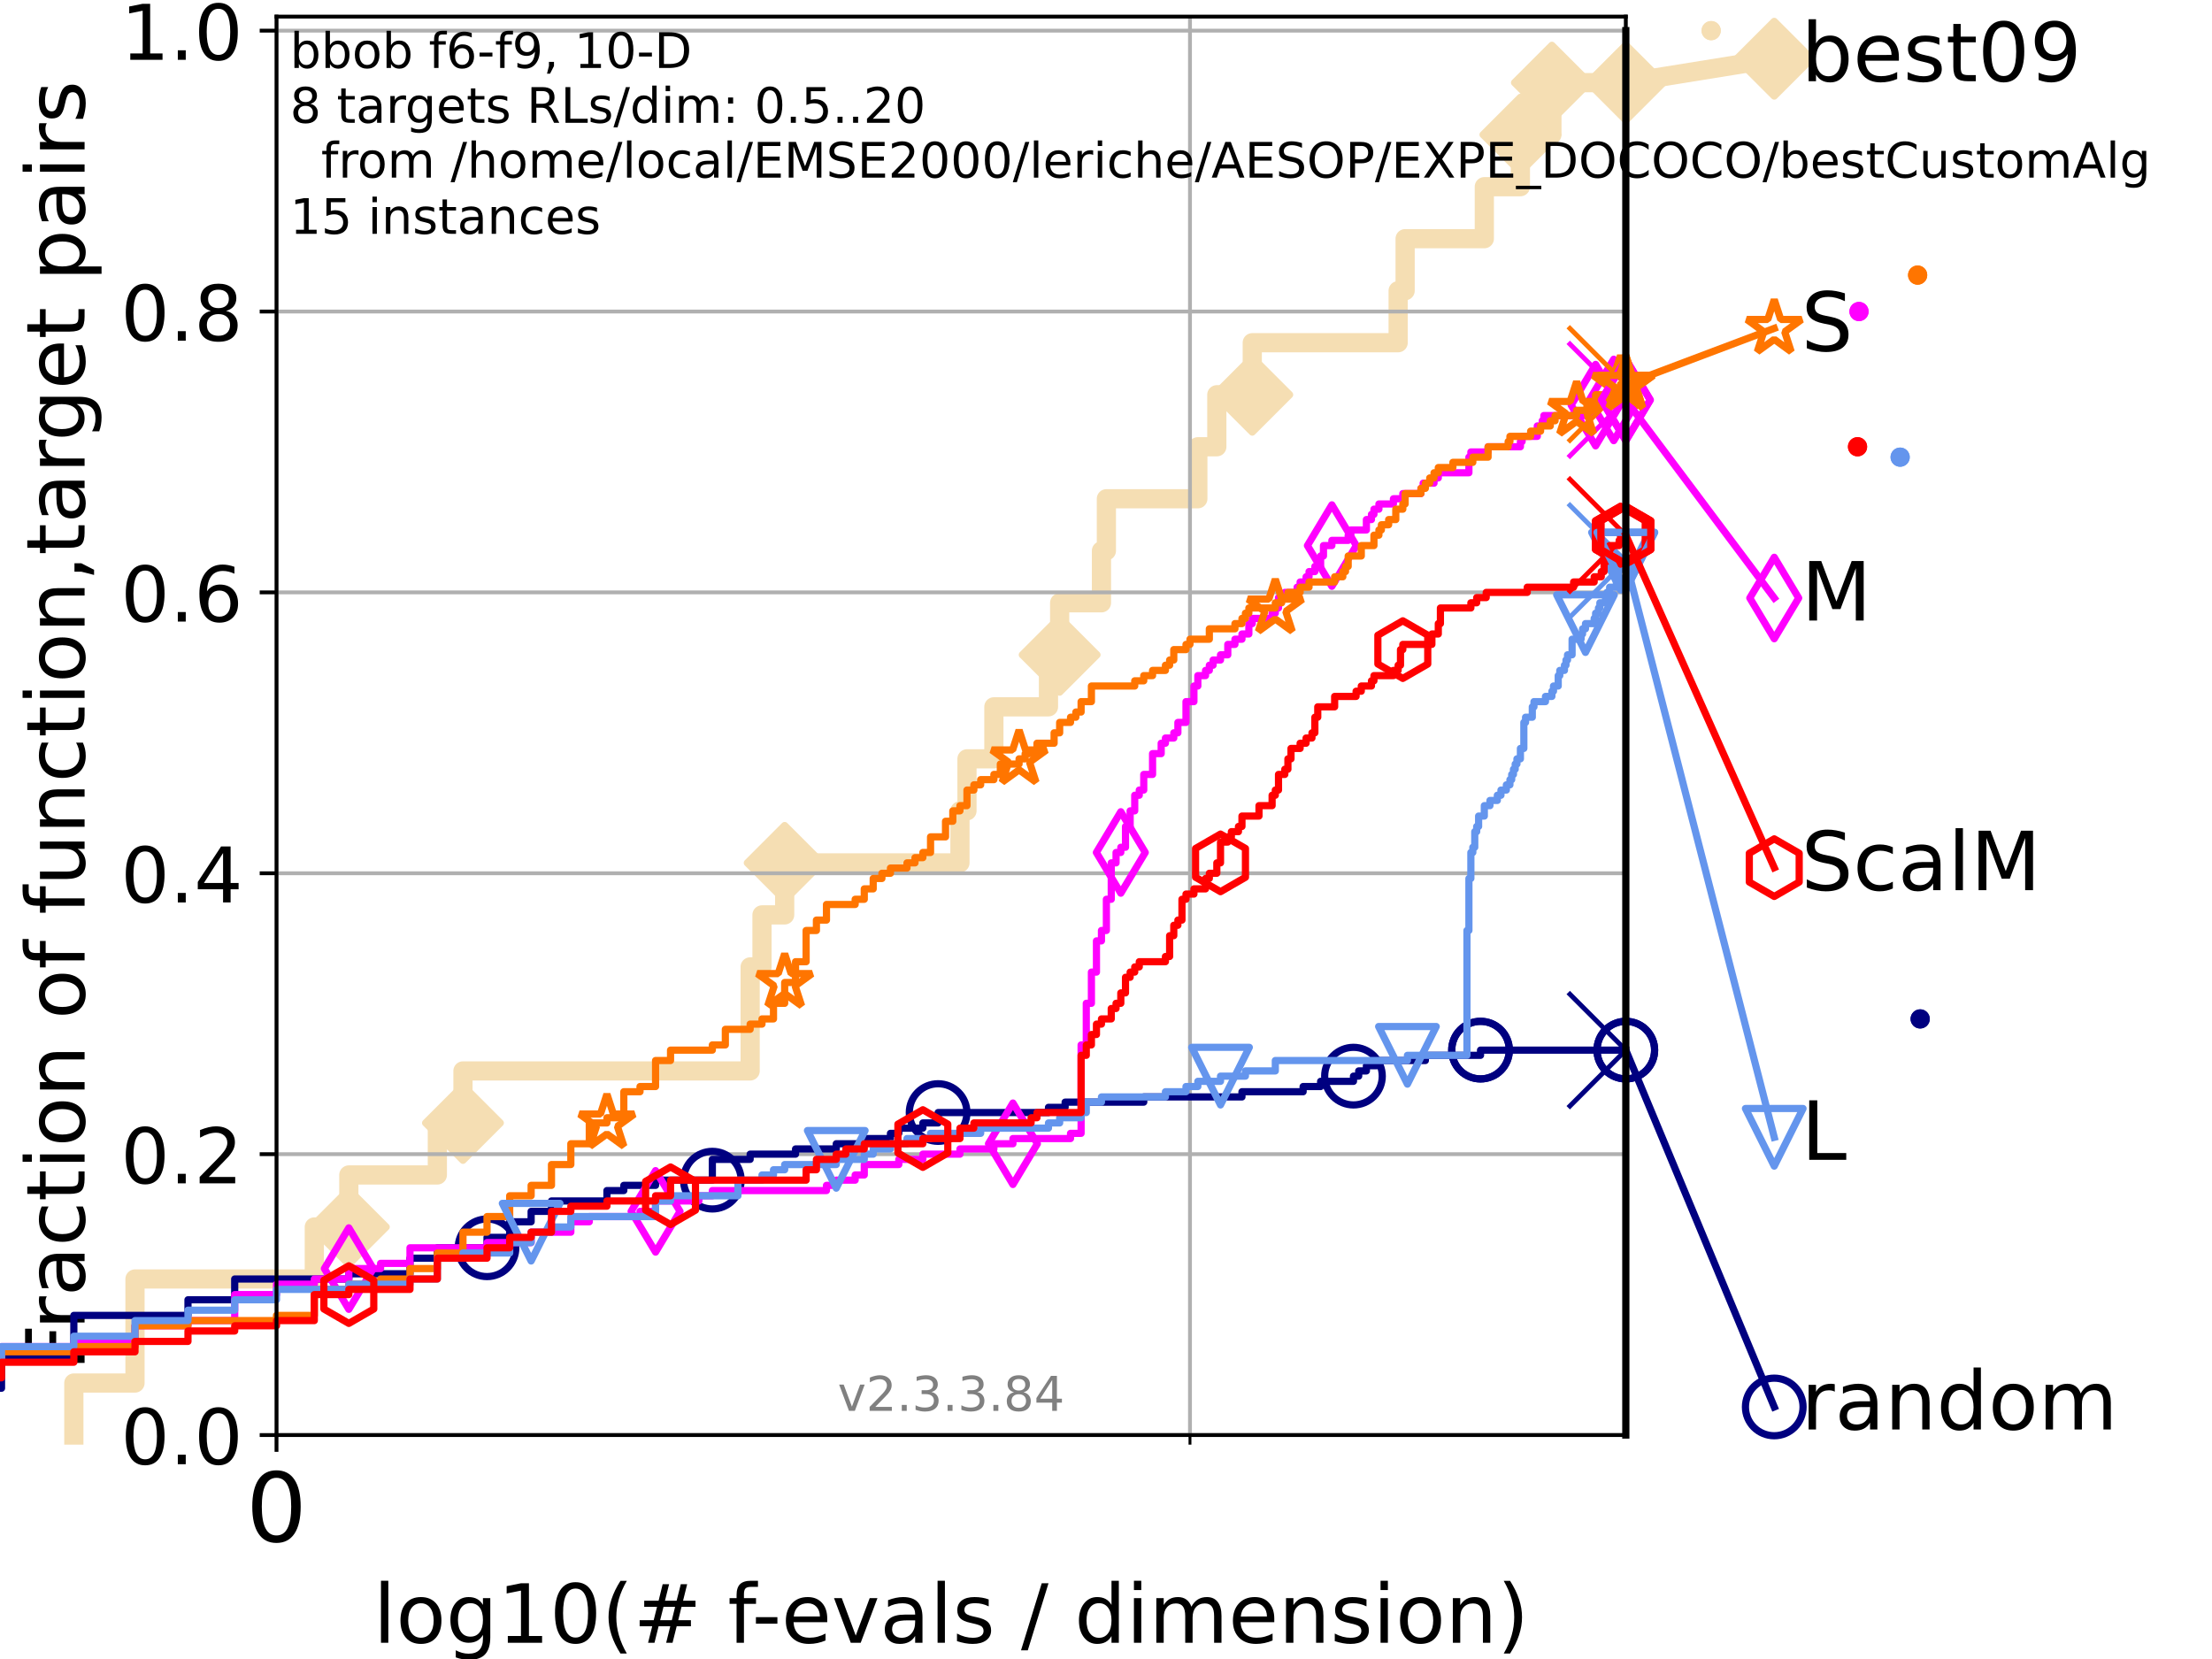 <?xml version="1.0" encoding="utf-8" standalone="no"?>
<!DOCTYPE svg PUBLIC "-//W3C//DTD SVG 1.1//EN"
  "http://www.w3.org/Graphics/SVG/1.1/DTD/svg11.dtd">
<!-- Created with matplotlib (https://matplotlib.org/) -->
<svg height="345.6pt" version="1.1" viewBox="0 0 460.8 345.6" width="460.8pt" xmlns="http://www.w3.org/2000/svg" xmlns:xlink="http://www.w3.org/1999/xlink">
 <defs>
  <style type="text/css">*{stroke-linecap:butt;stroke-linejoin:round;}</style>
 </defs>
 <g id="figure_1">
  <g id="patch_1">
   <path d="M 0 345.6 
L 460.8 345.6 
L 460.8 0 
L 0 0 
z
" style="fill:#ffffff;"/>
  </g>
  <g id="axes_1">
   <g id="patch_2">
    <path d="M 57.6 298.944 
L 338.688 298.944 
L 338.688 3.456 
L 57.6 3.456 
z
" style="fill:#ffffff;"/>
   </g>
   <g id="line2d_1">
    <path d="M 15.383 298.944 
L 15.383 288.108 
L 28.123 288.108 
L 28.123 266.437 
L 65.477 266.437 
L 65.477 255.601 
L 72.668 255.601 
L 72.668 244.766 
L 91.109 244.766 
L 91.109 233.93 
L 96.443 233.93 
L 96.443 223.094 
L 156.27 223.094 
L 156.27 201.423 
L 158.737 201.423 
L 158.737 190.588 
L 163.461 190.588 
L 163.461 179.752 
L 199.976 179.752 
L 199.976 168.916 
L 201.439 168.916 
L 201.439 158.081 
L 207.044 158.081 
L 207.044 147.245 
L 218.417 147.245 
L 218.417 136.409 
L 220.746 136.409 
L 220.746 125.574 
L 229.453 125.574 
L 229.453 114.738 
L 230.48 114.738 
L 230.48 103.902 
L 249.531 103.902 
L 249.531 93.067 
L 253.486 93.067 
L 253.486 82.231 
L 260.87 82.231 
L 260.87 71.395 
L 291.26 71.395 
L 291.26 60.56 
L 292.714 60.56 
L 292.714 49.724 
L 309.211 49.724 
L 309.211 38.889 
L 316.729 38.889 
L 316.729 28.053 
L 323.289 28.053 
L 323.289 17.217 
L 338.688 17.217 
" style="fill:none;stroke:#f5deb3;stroke-linecap:square;stroke-width:4;"/>
   </g>
   <g id="line2d_2">
    <defs>
     <path d="M -0 7.778 
L 7.778 0 
L 0 -7.778 
L -7.778 -0 
z
" id="m7235d36950" style="stroke:#f5deb3;stroke-linejoin:miter;stroke-width:1.5;"/>
    </defs>
    <g>
     <use style="fill:#f5deb3;stroke:#f5deb3;stroke-linejoin:miter;stroke-width:1.5;" x="72.668" xlink:href="#m7235d36950" y="255.601"/>
     <use style="fill:#f5deb3;stroke:#f5deb3;stroke-linejoin:miter;stroke-width:1.5;" x="96.443" xlink:href="#m7235d36950" y="233.93"/>
     <use style="fill:#f5deb3;stroke:#f5deb3;stroke-linejoin:miter;stroke-width:1.5;" x="163.461" xlink:href="#m7235d36950" y="179.752"/>
     <use style="fill:#f5deb3;stroke:#f5deb3;stroke-linejoin:miter;stroke-width:1.5;" x="220.746" xlink:href="#m7235d36950" y="136.409"/>
     <use style="fill:#f5deb3;stroke:#f5deb3;stroke-linejoin:miter;stroke-width:1.5;" x="260.87" xlink:href="#m7235d36950" y="82.231"/>
     <use style="fill:#f5deb3;stroke:#f5deb3;stroke-linejoin:miter;stroke-width:1.5;" x="316.729" xlink:href="#m7235d36950" y="28.053"/>
     <use style="fill:#f5deb3;stroke:#f5deb3;stroke-linejoin:miter;stroke-width:1.5;" x="323.289" xlink:href="#m7235d36950" y="17.217"/>
     <use style="fill:#f5deb3;stroke:#f5deb3;stroke-linejoin:miter;stroke-width:1.5;" x="338.688" xlink:href="#m7235d36950" y="17.217"/>
    </g>
   </g>
   <g id="line2d_3">
    <path style="fill:none;stroke:#f5deb3;stroke-linecap:square;stroke-width:4;"/>
    <g/>
   </g>
   <g id="line2d_4">
    <path d="M 338.688 17.217 
L 369.608 12.233 
" style="fill:none;stroke:#f5deb3;stroke-linecap:square;stroke-width:4;"/>
    <g>
     <use style="fill:#f5deb3;stroke:#f5deb3;stroke-linejoin:miter;stroke-width:1.5;" x="338.688" xlink:href="#m7235d36950" y="17.217"/>
     <use style="fill:#f5deb3;stroke:#f5deb3;stroke-linejoin:miter;stroke-width:1.5;" x="369.608" xlink:href="#m7235d36950" y="12.233"/>
    </g>
   </g>
   <g id="matplotlib.axis_1">
    <g id="xtick_1">
     <g id="line2d_5">
      <path clip-path="url(#pf5a31454d7)" d="M 57.6 298.944 
L 57.6 3.456 
" style="fill:none;stroke:#b0b0b0;stroke-linecap:square;stroke-width:0.8;"/>
     </g>
     <g id="line2d_6">
      <defs>
       <path d="M 0 0 
L 0 3.5 
" id="m025fd76789" style="stroke:#000000;stroke-width:0.8;"/>
      </defs>
      <g>
       <use style="stroke:#000000;stroke-width:0.8;" x="57.6" xlink:href="#m025fd76789" y="298.944"/>
      </g>
     </g>
     <g id="text_1">
      <!-- 0 -->
      <g transform="translate(51.237 321.141)scale(0.2 -0.2)">
       <defs>
        <path d="M 31.781 66.406 
Q 24.172 66.406 20.328 58.906 
Q 16.5 51.422 16.5 36.375 
Q 16.5 21.391 20.328 13.891 
Q 24.172 6.391 31.781 6.391 
Q 39.453 6.391 43.281 13.891 
Q 47.125 21.391 47.125 36.375 
Q 47.125 51.422 43.281 58.906 
Q 39.453 66.406 31.781 66.406 
z
M 31.781 74.219 
Q 44.047 74.219 50.516 64.516 
Q 56.984 54.828 56.984 36.375 
Q 56.984 17.969 50.516 8.266 
Q 44.047 -1.422 31.781 -1.422 
Q 19.531 -1.422 13.062 8.266 
Q 6.594 17.969 6.594 36.375 
Q 6.594 54.828 13.062 64.516 
Q 19.531 74.219 31.781 74.219 
z
" id="DejaVuSans-48"/>
       </defs>
       <use xlink:href="#DejaVuSans-48"/>
      </g>
     </g>
    </g>
    <g id="xtick_2">
     <g id="line2d_7">
      <path clip-path="url(#pf5a31454d7)" d="M 247.894 298.944 
L 247.894 3.456 
" style="fill:none;stroke:#b0b0b0;stroke-linecap:square;stroke-width:0.8;"/>
     </g>
     <g id="line2d_8">
      <defs>
       <path d="M 0 0 
L 0 2 
" id="m1629893bcb" style="stroke:#000000;stroke-width:0.6;"/>
      </defs>
      <g>
       <use style="stroke:#000000;stroke-width:0.6;" x="247.894" xlink:href="#m1629893bcb" y="298.944"/>
      </g>
     </g>
    </g>
    <g id="text_2">
     <!-- log10(# f-evals / dimension) -->
     <g transform="translate(77.764 342.218)scale(0.17 -0.17)">
      <defs>
       <path d="M 9.422 75.984 
L 18.406 75.984 
L 18.406 0 
L 9.422 0 
z
" id="DejaVuSans-108"/>
       <path d="M 30.609 48.391 
Q 23.391 48.391 19.188 42.75 
Q 14.984 37.109 14.984 27.297 
Q 14.984 17.484 19.156 11.844 
Q 23.344 6.203 30.609 6.203 
Q 37.797 6.203 41.984 11.859 
Q 46.188 17.531 46.188 27.297 
Q 46.188 37.016 41.984 42.703 
Q 37.797 48.391 30.609 48.391 
z
M 30.609 56 
Q 42.328 56 49.016 48.375 
Q 55.719 40.766 55.719 27.297 
Q 55.719 13.875 49.016 6.219 
Q 42.328 -1.422 30.609 -1.422 
Q 18.844 -1.422 12.172 6.219 
Q 5.516 13.875 5.516 27.297 
Q 5.516 40.766 12.172 48.375 
Q 18.844 56 30.609 56 
z
" id="DejaVuSans-111"/>
       <path d="M 45.406 27.984 
Q 45.406 37.75 41.375 43.109 
Q 37.359 48.484 30.078 48.484 
Q 22.859 48.484 18.828 43.109 
Q 14.797 37.75 14.797 27.984 
Q 14.797 18.266 18.828 12.891 
Q 22.859 7.516 30.078 7.516 
Q 37.359 7.516 41.375 12.891 
Q 45.406 18.266 45.406 27.984 
z
M 54.391 6.781 
Q 54.391 -7.172 48.188 -13.984 
Q 42 -20.797 29.203 -20.797 
Q 24.469 -20.797 20.266 -20.094 
Q 16.062 -19.391 12.109 -17.922 
L 12.109 -9.188 
Q 16.062 -11.328 19.922 -12.344 
Q 23.781 -13.375 27.781 -13.375 
Q 36.625 -13.375 41.016 -8.766 
Q 45.406 -4.156 45.406 5.172 
L 45.406 9.625 
Q 42.625 4.781 38.281 2.391 
Q 33.938 0 27.875 0 
Q 17.828 0 11.672 7.656 
Q 5.516 15.328 5.516 27.984 
Q 5.516 40.672 11.672 48.328 
Q 17.828 56 27.875 56 
Q 33.938 56 38.281 53.609 
Q 42.625 51.219 45.406 46.391 
L 45.406 54.688 
L 54.391 54.688 
z
" id="DejaVuSans-103"/>
       <path d="M 12.406 8.297 
L 28.516 8.297 
L 28.516 63.922 
L 10.984 60.406 
L 10.984 69.391 
L 28.422 72.906 
L 38.281 72.906 
L 38.281 8.297 
L 54.391 8.297 
L 54.391 0 
L 12.406 0 
z
" id="DejaVuSans-49"/>
       <path d="M 31 75.875 
Q 24.469 64.656 21.281 53.656 
Q 18.109 42.672 18.109 31.391 
Q 18.109 20.125 21.312 9.062 
Q 24.516 -2 31 -13.188 
L 23.188 -13.188 
Q 15.875 -1.703 12.234 9.375 
Q 8.594 20.453 8.594 31.391 
Q 8.594 42.281 12.203 53.312 
Q 15.828 64.359 23.188 75.875 
z
" id="DejaVuSans-40"/>
       <path d="M 51.125 44 
L 36.922 44 
L 32.812 27.688 
L 47.125 27.688 
z
M 43.797 71.781 
L 38.719 51.516 
L 52.984 51.516 
L 58.109 71.781 
L 65.922 71.781 
L 60.891 51.516 
L 76.125 51.516 
L 76.125 44 
L 58.984 44 
L 54.984 27.688 
L 70.516 27.688 
L 70.516 20.219 
L 53.078 20.219 
L 48 0 
L 40.188 0 
L 45.219 20.219 
L 30.906 20.219 
L 25.875 0 
L 18.016 0 
L 23.094 20.219 
L 7.719 20.219 
L 7.719 27.688 
L 24.906 27.688 
L 29 44 
L 13.281 44 
L 13.281 51.516 
L 30.906 51.516 
L 35.891 71.781 
z
" id="DejaVuSans-35"/>
       <path id="DejaVuSans-32"/>
       <path d="M 37.109 75.984 
L 37.109 68.5 
L 28.516 68.5 
Q 23.688 68.5 21.797 66.547 
Q 19.922 64.594 19.922 59.516 
L 19.922 54.688 
L 34.719 54.688 
L 34.719 47.703 
L 19.922 47.703 
L 19.922 0 
L 10.891 0 
L 10.891 47.703 
L 2.297 47.703 
L 2.297 54.688 
L 10.891 54.688 
L 10.891 58.5 
Q 10.891 67.625 15.141 71.797 
Q 19.391 75.984 28.609 75.984 
z
" id="DejaVuSans-102"/>
       <path d="M 4.891 31.391 
L 31.203 31.391 
L 31.203 23.391 
L 4.891 23.391 
z
" id="DejaVuSans-45"/>
       <path d="M 56.203 29.594 
L 56.203 25.203 
L 14.891 25.203 
Q 15.484 15.922 20.484 11.062 
Q 25.484 6.203 34.422 6.203 
Q 39.594 6.203 44.453 7.469 
Q 49.312 8.734 54.109 11.281 
L 54.109 2.781 
Q 49.266 0.734 44.188 -0.344 
Q 39.109 -1.422 33.891 -1.422 
Q 20.797 -1.422 13.156 6.188 
Q 5.516 13.812 5.516 26.812 
Q 5.516 40.234 12.766 48.109 
Q 20.016 56 32.328 56 
Q 43.359 56 49.781 48.891 
Q 56.203 41.797 56.203 29.594 
z
M 47.219 32.234 
Q 47.125 39.594 43.094 43.984 
Q 39.062 48.391 32.422 48.391 
Q 24.906 48.391 20.391 44.141 
Q 15.875 39.891 15.188 32.172 
z
" id="DejaVuSans-101"/>
       <path d="M 2.984 54.688 
L 12.5 54.688 
L 29.594 8.797 
L 46.688 54.688 
L 56.203 54.688 
L 35.688 0 
L 23.484 0 
z
" id="DejaVuSans-118"/>
       <path d="M 34.281 27.484 
Q 23.391 27.484 19.188 25 
Q 14.984 22.516 14.984 16.5 
Q 14.984 11.719 18.141 8.906 
Q 21.297 6.109 26.703 6.109 
Q 34.188 6.109 38.703 11.406 
Q 43.219 16.703 43.219 25.484 
L 43.219 27.484 
z
M 52.203 31.203 
L 52.203 0 
L 43.219 0 
L 43.219 8.297 
Q 40.141 3.328 35.547 0.953 
Q 30.953 -1.422 24.312 -1.422 
Q 15.922 -1.422 10.953 3.297 
Q 6 8.016 6 15.922 
Q 6 25.141 12.172 29.828 
Q 18.359 34.516 30.609 34.516 
L 43.219 34.516 
L 43.219 35.406 
Q 43.219 41.609 39.141 45 
Q 35.062 48.391 27.688 48.391 
Q 23 48.391 18.547 47.266 
Q 14.109 46.141 10.016 43.891 
L 10.016 52.203 
Q 14.938 54.109 19.578 55.047 
Q 24.219 56 28.609 56 
Q 40.484 56 46.344 49.844 
Q 52.203 43.703 52.203 31.203 
z
" id="DejaVuSans-97"/>
       <path d="M 44.281 53.078 
L 44.281 44.578 
Q 40.484 46.531 36.375 47.5 
Q 32.281 48.484 27.875 48.484 
Q 21.188 48.484 17.844 46.438 
Q 14.5 44.391 14.5 40.281 
Q 14.5 37.156 16.891 35.375 
Q 19.281 33.594 26.516 31.984 
L 29.594 31.297 
Q 39.156 29.25 43.188 25.516 
Q 47.219 21.781 47.219 15.094 
Q 47.219 7.469 41.188 3.016 
Q 35.156 -1.422 24.609 -1.422 
Q 20.219 -1.422 15.453 -0.562 
Q 10.688 0.297 5.422 2 
L 5.422 11.281 
Q 10.406 8.688 15.234 7.391 
Q 20.062 6.109 24.812 6.109 
Q 31.156 6.109 34.562 8.281 
Q 37.984 10.453 37.984 14.406 
Q 37.984 18.062 35.516 20.016 
Q 33.062 21.969 24.703 23.781 
L 21.578 24.516 
Q 13.234 26.266 9.516 29.906 
Q 5.812 33.547 5.812 39.891 
Q 5.812 47.609 11.281 51.797 
Q 16.75 56 26.812 56 
Q 31.781 56 36.172 55.266 
Q 40.578 54.547 44.281 53.078 
z
" id="DejaVuSans-115"/>
       <path d="M 25.391 72.906 
L 33.688 72.906 
L 8.297 -9.281 
L 0 -9.281 
z
" id="DejaVuSans-47"/>
       <path d="M 45.406 46.391 
L 45.406 75.984 
L 54.391 75.984 
L 54.391 0 
L 45.406 0 
L 45.406 8.203 
Q 42.578 3.328 38.25 0.953 
Q 33.938 -1.422 27.875 -1.422 
Q 17.969 -1.422 11.734 6.484 
Q 5.516 14.406 5.516 27.297 
Q 5.516 40.188 11.734 48.094 
Q 17.969 56 27.875 56 
Q 33.938 56 38.25 53.625 
Q 42.578 51.266 45.406 46.391 
z
M 14.797 27.297 
Q 14.797 17.391 18.875 11.75 
Q 22.953 6.109 30.078 6.109 
Q 37.203 6.109 41.297 11.75 
Q 45.406 17.391 45.406 27.297 
Q 45.406 37.203 41.297 42.844 
Q 37.203 48.484 30.078 48.484 
Q 22.953 48.484 18.875 42.844 
Q 14.797 37.203 14.797 27.297 
z
" id="DejaVuSans-100"/>
       <path d="M 9.422 54.688 
L 18.406 54.688 
L 18.406 0 
L 9.422 0 
z
M 9.422 75.984 
L 18.406 75.984 
L 18.406 64.594 
L 9.422 64.594 
z
" id="DejaVuSans-105"/>
       <path d="M 52 44.188 
Q 55.375 50.25 60.062 53.125 
Q 64.75 56 71.094 56 
Q 79.641 56 84.281 50.016 
Q 88.922 44.047 88.922 33.016 
L 88.922 0 
L 79.891 0 
L 79.891 32.719 
Q 79.891 40.578 77.094 44.375 
Q 74.312 48.188 68.609 48.188 
Q 61.625 48.188 57.562 43.547 
Q 53.516 38.922 53.516 30.906 
L 53.516 0 
L 44.484 0 
L 44.484 32.719 
Q 44.484 40.625 41.703 44.406 
Q 38.922 48.188 33.109 48.188 
Q 26.219 48.188 22.156 43.531 
Q 18.109 38.875 18.109 30.906 
L 18.109 0 
L 9.078 0 
L 9.078 54.688 
L 18.109 54.688 
L 18.109 46.188 
Q 21.188 51.219 25.484 53.609 
Q 29.781 56 35.688 56 
Q 41.656 56 45.828 52.969 
Q 50 49.953 52 44.188 
z
" id="DejaVuSans-109"/>
       <path d="M 54.891 33.016 
L 54.891 0 
L 45.906 0 
L 45.906 32.719 
Q 45.906 40.484 42.875 44.328 
Q 39.844 48.188 33.797 48.188 
Q 26.516 48.188 22.312 43.547 
Q 18.109 38.922 18.109 30.906 
L 18.109 0 
L 9.078 0 
L 9.078 54.688 
L 18.109 54.688 
L 18.109 46.188 
Q 21.344 51.125 25.703 53.562 
Q 30.078 56 35.797 56 
Q 45.219 56 50.047 50.172 
Q 54.891 44.344 54.891 33.016 
z
" id="DejaVuSans-110"/>
       <path d="M 8.016 75.875 
L 15.828 75.875 
Q 23.141 64.359 26.781 53.312 
Q 30.422 42.281 30.422 31.391 
Q 30.422 20.453 26.781 9.375 
Q 23.141 -1.703 15.828 -13.188 
L 8.016 -13.188 
Q 14.5 -2 17.703 9.062 
Q 20.906 20.125 20.906 31.391 
Q 20.906 42.672 17.703 53.656 
Q 14.5 64.656 8.016 75.875 
z
" id="DejaVuSans-41"/>
      </defs>
      <use xlink:href="#DejaVuSans-108"/>
      <use x="27.783" xlink:href="#DejaVuSans-111"/>
      <use x="88.965" xlink:href="#DejaVuSans-103"/>
      <use x="152.441" xlink:href="#DejaVuSans-49"/>
      <use x="216.064" xlink:href="#DejaVuSans-48"/>
      <use x="279.688" xlink:href="#DejaVuSans-40"/>
      <use x="318.701" xlink:href="#DejaVuSans-35"/>
      <use x="402.49" xlink:href="#DejaVuSans-32"/>
      <use x="434.277" xlink:href="#DejaVuSans-102"/>
      <use x="463.982" xlink:href="#DejaVuSans-45"/>
      <use x="500.066" xlink:href="#DejaVuSans-101"/>
      <use x="561.59" xlink:href="#DejaVuSans-118"/>
      <use x="620.77" xlink:href="#DejaVuSans-97"/>
      <use x="682.049" xlink:href="#DejaVuSans-108"/>
      <use x="709.832" xlink:href="#DejaVuSans-115"/>
      <use x="761.932" xlink:href="#DejaVuSans-32"/>
      <use x="793.719" xlink:href="#DejaVuSans-47"/>
      <use x="827.41" xlink:href="#DejaVuSans-32"/>
      <use x="859.197" xlink:href="#DejaVuSans-100"/>
      <use x="922.674" xlink:href="#DejaVuSans-105"/>
      <use x="950.457" xlink:href="#DejaVuSans-109"/>
      <use x="1047.869" xlink:href="#DejaVuSans-101"/>
      <use x="1109.393" xlink:href="#DejaVuSans-110"/>
      <use x="1172.771" xlink:href="#DejaVuSans-115"/>
      <use x="1224.871" xlink:href="#DejaVuSans-105"/>
      <use x="1252.654" xlink:href="#DejaVuSans-111"/>
      <use x="1313.836" xlink:href="#DejaVuSans-110"/>
      <use x="1377.215" xlink:href="#DejaVuSans-41"/>
     </g>
    </g>
   </g>
   <g id="matplotlib.axis_2">
    <g id="ytick_1">
     <g id="line2d_9">
      <path clip-path="url(#pf5a31454d7)" d="M 57.6 298.944 
L 338.688 298.944 
" style="fill:none;stroke:#b0b0b0;stroke-linecap:square;stroke-width:0.8;"/>
     </g>
     <g id="line2d_10">
      <defs>
       <path d="M 0 0 
L -3.5 0 
" id="m09f43df184" style="stroke:#000000;stroke-width:0.8;"/>
      </defs>
      <g>
       <use style="stroke:#000000;stroke-width:0.8;" x="57.6" xlink:href="#m09f43df184" y="298.944"/>
      </g>
     </g>
     <g id="text_3">
      <!-- 0.0 -->
      <g transform="translate(25.155 305.023)scale(0.16 -0.16)">
       <defs>
        <path d="M 10.688 12.406 
L 21 12.406 
L 21 0 
L 10.688 0 
z
" id="DejaVuSans-46"/>
       </defs>
       <use xlink:href="#DejaVuSans-48"/>
       <use x="63.623" xlink:href="#DejaVuSans-46"/>
       <use x="95.41" xlink:href="#DejaVuSans-48"/>
      </g>
     </g>
    </g>
    <g id="ytick_2">
     <g id="line2d_11">
      <path clip-path="url(#pf5a31454d7)" d="M 57.6 240.432 
L 338.688 240.432 
" style="fill:none;stroke:#b0b0b0;stroke-linecap:square;stroke-width:0.8;"/>
     </g>
     <g id="line2d_12">
      <g>
       <use style="stroke:#000000;stroke-width:0.8;" x="57.6" xlink:href="#m09f43df184" y="240.432"/>
      </g>
     </g>
     <g id="text_4">
      <!-- 0.2 -->
      <g transform="translate(25.155 246.51)scale(0.16 -0.16)">
       <defs>
        <path d="M 19.188 8.297 
L 53.609 8.297 
L 53.609 0 
L 7.328 0 
L 7.328 8.297 
Q 12.938 14.109 22.625 23.891 
Q 32.328 33.688 34.812 36.531 
Q 39.547 41.844 41.422 45.531 
Q 43.312 49.219 43.312 52.781 
Q 43.312 58.594 39.234 62.25 
Q 35.156 65.922 28.609 65.922 
Q 23.969 65.922 18.812 64.312 
Q 13.672 62.703 7.812 59.422 
L 7.812 69.391 
Q 13.766 71.781 18.938 73 
Q 24.125 74.219 28.422 74.219 
Q 39.75 74.219 46.484 68.547 
Q 53.219 62.891 53.219 53.422 
Q 53.219 48.922 51.531 44.891 
Q 49.859 40.875 45.406 35.406 
Q 44.188 33.984 37.641 27.219 
Q 31.109 20.453 19.188 8.297 
z
" id="DejaVuSans-50"/>
       </defs>
       <use xlink:href="#DejaVuSans-48"/>
       <use x="63.623" xlink:href="#DejaVuSans-46"/>
       <use x="95.41" xlink:href="#DejaVuSans-50"/>
      </g>
     </g>
    </g>
    <g id="ytick_3">
     <g id="line2d_13">
      <path clip-path="url(#pf5a31454d7)" d="M 57.6 181.919 
L 338.688 181.919 
" style="fill:none;stroke:#b0b0b0;stroke-linecap:square;stroke-width:0.8;"/>
     </g>
     <g id="line2d_14">
      <g>
       <use style="stroke:#000000;stroke-width:0.8;" x="57.6" xlink:href="#m09f43df184" y="181.919"/>
      </g>
     </g>
     <g id="text_5">
      <!-- 0.4 -->
      <g transform="translate(25.155 187.998)scale(0.16 -0.16)">
       <defs>
        <path d="M 37.797 64.312 
L 12.891 25.391 
L 37.797 25.391 
z
M 35.203 72.906 
L 47.609 72.906 
L 47.609 25.391 
L 58.016 25.391 
L 58.016 17.188 
L 47.609 17.188 
L 47.609 0 
L 37.797 0 
L 37.797 17.188 
L 4.891 17.188 
L 4.891 26.703 
z
" id="DejaVuSans-52"/>
       </defs>
       <use xlink:href="#DejaVuSans-48"/>
       <use x="63.623" xlink:href="#DejaVuSans-46"/>
       <use x="95.41" xlink:href="#DejaVuSans-52"/>
      </g>
     </g>
    </g>
    <g id="ytick_4">
     <g id="line2d_15">
      <path clip-path="url(#pf5a31454d7)" d="M 57.6 123.407 
L 338.688 123.407 
" style="fill:none;stroke:#b0b0b0;stroke-linecap:square;stroke-width:0.8;"/>
     </g>
     <g id="line2d_16">
      <g>
       <use style="stroke:#000000;stroke-width:0.8;" x="57.6" xlink:href="#m09f43df184" y="123.407"/>
      </g>
     </g>
     <g id="text_6">
      <!-- 0.6 -->
      <g transform="translate(25.155 129.485)scale(0.16 -0.16)">
       <defs>
        <path d="M 33.016 40.375 
Q 26.375 40.375 22.484 35.828 
Q 18.609 31.297 18.609 23.391 
Q 18.609 15.531 22.484 10.953 
Q 26.375 6.391 33.016 6.391 
Q 39.656 6.391 43.531 10.953 
Q 47.406 15.531 47.406 23.391 
Q 47.406 31.297 43.531 35.828 
Q 39.656 40.375 33.016 40.375 
z
M 52.594 71.297 
L 52.594 62.312 
Q 48.875 64.062 45.094 64.984 
Q 41.312 65.922 37.594 65.922 
Q 27.828 65.922 22.672 59.328 
Q 17.531 52.734 16.797 39.406 
Q 19.672 43.656 24.016 45.922 
Q 28.375 48.188 33.594 48.188 
Q 44.578 48.188 50.953 41.516 
Q 57.328 34.859 57.328 23.391 
Q 57.328 12.156 50.688 5.359 
Q 44.047 -1.422 33.016 -1.422 
Q 20.359 -1.422 13.672 8.266 
Q 6.984 17.969 6.984 36.375 
Q 6.984 53.656 15.188 63.938 
Q 23.391 74.219 37.203 74.219 
Q 40.922 74.219 44.703 73.484 
Q 48.484 72.75 52.594 71.297 
z
" id="DejaVuSans-54"/>
       </defs>
       <use xlink:href="#DejaVuSans-48"/>
       <use x="63.623" xlink:href="#DejaVuSans-46"/>
       <use x="95.41" xlink:href="#DejaVuSans-54"/>
      </g>
     </g>
    </g>
    <g id="ytick_5">
     <g id="line2d_17">
      <path clip-path="url(#pf5a31454d7)" d="M 57.6 64.894 
L 338.688 64.894 
" style="fill:none;stroke:#b0b0b0;stroke-linecap:square;stroke-width:0.8;"/>
     </g>
     <g id="line2d_18">
      <g>
       <use style="stroke:#000000;stroke-width:0.8;" x="57.6" xlink:href="#m09f43df184" y="64.894"/>
      </g>
     </g>
     <g id="text_7">
      <!-- 0.8 -->
      <g transform="translate(25.155 70.973)scale(0.16 -0.16)">
       <defs>
        <path d="M 31.781 34.625 
Q 24.75 34.625 20.719 30.859 
Q 16.703 27.094 16.703 20.516 
Q 16.703 13.922 20.719 10.156 
Q 24.75 6.391 31.781 6.391 
Q 38.812 6.391 42.859 10.172 
Q 46.922 13.969 46.922 20.516 
Q 46.922 27.094 42.891 30.859 
Q 38.875 34.625 31.781 34.625 
z
M 21.922 38.812 
Q 15.578 40.375 12.031 44.719 
Q 8.5 49.078 8.5 55.328 
Q 8.5 64.062 14.719 69.141 
Q 20.953 74.219 31.781 74.219 
Q 42.672 74.219 48.875 69.141 
Q 55.078 64.062 55.078 55.328 
Q 55.078 49.078 51.531 44.719 
Q 48 40.375 41.703 38.812 
Q 48.828 37.156 52.797 32.312 
Q 56.781 27.484 56.781 20.516 
Q 56.781 9.906 50.312 4.234 
Q 43.844 -1.422 31.781 -1.422 
Q 19.734 -1.422 13.25 4.234 
Q 6.781 9.906 6.781 20.516 
Q 6.781 27.484 10.781 32.312 
Q 14.797 37.156 21.922 38.812 
z
M 18.312 54.391 
Q 18.312 48.734 21.844 45.562 
Q 25.391 42.391 31.781 42.391 
Q 38.141 42.391 41.719 45.562 
Q 45.312 48.734 45.312 54.391 
Q 45.312 60.062 41.719 63.234 
Q 38.141 66.406 31.781 66.406 
Q 25.391 66.406 21.844 63.234 
Q 18.312 60.062 18.312 54.391 
z
" id="DejaVuSans-56"/>
       </defs>
       <use xlink:href="#DejaVuSans-48"/>
       <use x="63.623" xlink:href="#DejaVuSans-46"/>
       <use x="95.41" xlink:href="#DejaVuSans-56"/>
      </g>
     </g>
    </g>
    <g id="ytick_6">
     <g id="line2d_19">
      <path clip-path="url(#pf5a31454d7)" d="M 57.6 6.382 
L 338.688 6.382 
" style="fill:none;stroke:#b0b0b0;stroke-linecap:square;stroke-width:0.8;"/>
     </g>
     <g id="line2d_20">
      <g>
       <use style="stroke:#000000;stroke-width:0.8;" x="57.6" xlink:href="#m09f43df184" y="6.382"/>
      </g>
     </g>
     <g id="text_8">
      <!-- 1.0 -->
      <g transform="translate(25.155 12.46)scale(0.16 -0.16)">
       <use xlink:href="#DejaVuSans-49"/>
       <use x="63.623" xlink:href="#DejaVuSans-46"/>
       <use x="95.41" xlink:href="#DejaVuSans-48"/>
      </g>
     </g>
    </g>
    <g id="text_9">
     <!-- Fraction of function,target pairs -->
     <g transform="translate(17.62 285.585)rotate(-90)scale(0.17 -0.17)">
      <defs>
       <path d="M 9.812 72.906 
L 51.703 72.906 
L 51.703 64.594 
L 19.672 64.594 
L 19.672 43.109 
L 48.578 43.109 
L 48.578 34.812 
L 19.672 34.812 
L 19.672 0 
L 9.812 0 
z
" id="DejaVuSans-70"/>
       <path d="M 41.109 46.297 
Q 39.594 47.172 37.812 47.578 
Q 36.031 48 33.891 48 
Q 26.266 48 22.188 43.047 
Q 18.109 38.094 18.109 28.812 
L 18.109 0 
L 9.078 0 
L 9.078 54.688 
L 18.109 54.688 
L 18.109 46.188 
Q 20.953 51.172 25.484 53.578 
Q 30.031 56 36.531 56 
Q 37.453 56 38.578 55.875 
Q 39.703 55.766 41.062 55.516 
z
" id="DejaVuSans-114"/>
       <path d="M 48.781 52.594 
L 48.781 44.188 
Q 44.969 46.297 41.141 47.344 
Q 37.312 48.391 33.406 48.391 
Q 24.656 48.391 19.812 42.844 
Q 14.984 37.312 14.984 27.297 
Q 14.984 17.281 19.812 11.734 
Q 24.656 6.203 33.406 6.203 
Q 37.312 6.203 41.141 7.25 
Q 44.969 8.297 48.781 10.406 
L 48.781 2.094 
Q 45.016 0.344 40.984 -0.531 
Q 36.969 -1.422 32.422 -1.422 
Q 20.062 -1.422 12.781 6.344 
Q 5.516 14.109 5.516 27.297 
Q 5.516 40.672 12.859 48.328 
Q 20.219 56 33.016 56 
Q 37.156 56 41.109 55.141 
Q 45.062 54.297 48.781 52.594 
z
" id="DejaVuSans-99"/>
       <path d="M 18.312 70.219 
L 18.312 54.688 
L 36.812 54.688 
L 36.812 47.703 
L 18.312 47.703 
L 18.312 18.016 
Q 18.312 11.328 20.141 9.422 
Q 21.969 7.516 27.594 7.516 
L 36.812 7.516 
L 36.812 0 
L 27.594 0 
Q 17.188 0 13.234 3.875 
Q 9.281 7.766 9.281 18.016 
L 9.281 47.703 
L 2.688 47.703 
L 2.688 54.688 
L 9.281 54.688 
L 9.281 70.219 
z
" id="DejaVuSans-116"/>
       <path d="M 8.5 21.578 
L 8.5 54.688 
L 17.484 54.688 
L 17.484 21.922 
Q 17.484 14.156 20.5 10.266 
Q 23.531 6.391 29.594 6.391 
Q 36.859 6.391 41.078 11.031 
Q 45.312 15.672 45.312 23.688 
L 45.312 54.688 
L 54.297 54.688 
L 54.297 0 
L 45.312 0 
L 45.312 8.406 
Q 42.047 3.422 37.719 1 
Q 33.406 -1.422 27.688 -1.422 
Q 18.266 -1.422 13.375 4.438 
Q 8.5 10.297 8.5 21.578 
z
M 31.109 56 
z
" id="DejaVuSans-117"/>
       <path d="M 11.719 12.406 
L 22.016 12.406 
L 22.016 4 
L 14.016 -11.625 
L 7.719 -11.625 
L 11.719 4 
z
" id="DejaVuSans-44"/>
       <path d="M 18.109 8.203 
L 18.109 -20.797 
L 9.078 -20.797 
L 9.078 54.688 
L 18.109 54.688 
L 18.109 46.391 
Q 20.953 51.266 25.266 53.625 
Q 29.594 56 35.594 56 
Q 45.562 56 51.781 48.094 
Q 58.016 40.188 58.016 27.297 
Q 58.016 14.406 51.781 6.484 
Q 45.562 -1.422 35.594 -1.422 
Q 29.594 -1.422 25.266 0.953 
Q 20.953 3.328 18.109 8.203 
z
M 48.688 27.297 
Q 48.688 37.203 44.609 42.844 
Q 40.531 48.484 33.406 48.484 
Q 26.266 48.484 22.188 42.844 
Q 18.109 37.203 18.109 27.297 
Q 18.109 17.391 22.188 11.75 
Q 26.266 6.109 33.406 6.109 
Q 40.531 6.109 44.609 11.75 
Q 48.688 17.391 48.688 27.297 
z
" id="DejaVuSans-112"/>
      </defs>
      <use xlink:href="#DejaVuSans-70"/>
      <use x="50.27" xlink:href="#DejaVuSans-114"/>
      <use x="91.383" xlink:href="#DejaVuSans-97"/>
      <use x="152.662" xlink:href="#DejaVuSans-99"/>
      <use x="207.643" xlink:href="#DejaVuSans-116"/>
      <use x="246.852" xlink:href="#DejaVuSans-105"/>
      <use x="274.635" xlink:href="#DejaVuSans-111"/>
      <use x="335.816" xlink:href="#DejaVuSans-110"/>
      <use x="399.195" xlink:href="#DejaVuSans-32"/>
      <use x="430.982" xlink:href="#DejaVuSans-111"/>
      <use x="492.164" xlink:href="#DejaVuSans-102"/>
      <use x="527.369" xlink:href="#DejaVuSans-32"/>
      <use x="559.156" xlink:href="#DejaVuSans-102"/>
      <use x="594.361" xlink:href="#DejaVuSans-117"/>
      <use x="657.74" xlink:href="#DejaVuSans-110"/>
      <use x="721.119" xlink:href="#DejaVuSans-99"/>
      <use x="776.1" xlink:href="#DejaVuSans-116"/>
      <use x="815.309" xlink:href="#DejaVuSans-105"/>
      <use x="843.092" xlink:href="#DejaVuSans-111"/>
      <use x="904.273" xlink:href="#DejaVuSans-110"/>
      <use x="967.652" xlink:href="#DejaVuSans-44"/>
      <use x="999.439" xlink:href="#DejaVuSans-116"/>
      <use x="1038.648" xlink:href="#DejaVuSans-97"/>
      <use x="1099.928" xlink:href="#DejaVuSans-114"/>
      <use x="1139.291" xlink:href="#DejaVuSans-103"/>
      <use x="1202.768" xlink:href="#DejaVuSans-101"/>
      <use x="1264.291" xlink:href="#DejaVuSans-116"/>
      <use x="1303.5" xlink:href="#DejaVuSans-32"/>
      <use x="1335.287" xlink:href="#DejaVuSans-112"/>
      <use x="1398.764" xlink:href="#DejaVuSans-97"/>
      <use x="1460.043" xlink:href="#DejaVuSans-105"/>
      <use x="1487.826" xlink:href="#DejaVuSans-114"/>
      <use x="1528.939" xlink:href="#DejaVuSans-115"/>
     </g>
    </g>
   </g>
   <g id="line2d_21">
    <defs>
     <path d="M 0 1.5 
C 0.398 1.5 0.779 1.342 1.061 1.061 
C 1.342 0.779 1.5 0.398 1.5 0 
C 1.5 -0.398 1.342 -0.779 1.061 -1.061 
C 0.779 -1.342 0.398 -1.5 0 -1.5 
C -0.398 -1.5 -0.779 -1.342 -1.061 -1.061 
C -1.342 -0.779 -1.5 -0.398 -1.5 0 
C -1.5 0.398 -1.342 0.779 -1.061 1.061 
C -0.779 1.342 -0.398 1.5 0 1.5 
z
" id="m8c88c14d51" style="stroke:#f5deb3;"/>
    </defs>
    <g>
     <use style="fill:#f5deb3;stroke:#f5deb3;" x="356.466" xlink:href="#m8c88c14d51" y="6.382"/>
     <use style="fill:#f5deb3;stroke:#f5deb3;" x="356.466" xlink:href="#m8c88c14d51" y="6.382"/>
    </g>
   </g>
   <g id="line2d_22">
    <defs>
     <path d="M 0 1.5 
C 0.398 1.5 0.779 1.342 1.061 1.061 
C 1.342 0.779 1.5 0.398 1.5 0 
C 1.5 -0.398 1.342 -0.779 1.061 -1.061 
C 0.779 -1.342 0.398 -1.5 0 -1.5 
C -0.398 -1.5 -0.779 -1.342 -1.061 -1.061 
C -1.342 -0.779 -1.5 -0.398 -1.5 0 
C -1.5 0.398 -1.342 0.779 -1.061 1.061 
C -0.779 1.342 -0.398 1.5 0 1.5 
z
" id="m3c573d0538" style="stroke:#000080;"/>
    </defs>
    <g>
     <use style="fill:#000080;stroke:#000080;" x="400.005" xlink:href="#m3c573d0538" y="212.259"/>
     <use style="fill:#000080;stroke:#000080;" x="400.005" xlink:href="#m3c573d0538" y="212.259"/>
    </g>
   </g>
   <g id="line2d_23">
    <path d="M -1 289.192 
L 0.316 289.192 
L 0.316 282.691 
L 15.383 282.691 
L 15.383 274.022 
L 39.159 274.022 
L 39.159 270.771 
L 48.893 270.771 
L 48.893 266.437 
L 72.668 266.437 
L 72.668 265.354 
L 85.407 265.354 
L 85.407 262.103 
L 91.109 262.103 
L 91.109 259.936 
L 101.453 259.936 
L 101.453 257.769 
L 106.177 257.769 
L 106.177 254.518 
L 110.645 254.518 
L 110.645 252.351 
L 114.884 252.351 
L 114.884 250.184 
L 126.435 250.184 
L 126.435 248.016 
L 129.952 248.016 
L 129.952 246.933 
L 136.567 246.933 
L 136.567 245.849 
L 148.394 245.849 
L 148.394 241.515 
L 156.27 241.515 
L 156.27 240.432 
L 165.726 240.432 
L 165.726 239.348 
L 174.209 239.348 
L 174.209 238.264 
L 180.045 238.264 
L 180.045 237.181 
L 185.497 237.181 
L 185.497 236.097 
L 187.236 236.097 
L 187.236 235.014 
L 192.247 235.014 
L 192.247 233.93 
L 195.426 233.93 
L 195.426 231.763 
L 218.417 231.763 
L 218.417 230.679 
L 221.886 230.679 
L 221.886 229.596 
L 238.264 229.596 
L 238.264 228.512 
L 258.723 228.512 
L 258.723 227.429 
L 271.463 227.429 
L 271.463 226.345 
L 275.109 226.345 
L 275.109 225.262 
L 281.953 225.262 
L 281.953 224.178 
L 283.04 224.178 
L 283.04 223.094 
L 284.645 223.094 
L 284.645 222.011 
L 286.737 222.011 
L 286.737 220.927 
L 296.929 220.927 
L 296.929 219.844 
L 308.42 219.844 
L 308.42 218.76 
L 338.688 218.76 
" style="fill:none;stroke:#000080;stroke-linecap:square;stroke-width:1.5;"/>
   </g>
   <g id="line2d_24">
    <defs>
     <path d="M 0 6 
C 1.591 6 3.117 5.368 4.243 4.243 
C 5.368 3.117 6 1.591 6 0 
C 6 -1.591 5.368 -3.117 4.243 -4.243 
C 3.117 -5.368 1.591 -6 0 -6 
C -1.591 -6 -3.117 -5.368 -4.243 -4.243 
C -5.368 -3.117 -6 -1.591 -6 0 
C -6 1.591 -5.368 3.117 -4.243 4.243 
C -3.117 5.368 -1.591 6 0 6 
z
" id="ma5004a2115" style="stroke:#000080;stroke-width:1.5;"/>
    </defs>
    <g>
     <use style="fill-opacity:0;stroke:#000080;stroke-width:1.5;" x="101.453" xlink:href="#ma5004a2115" y="259.936"/>
     <use style="fill-opacity:0;stroke:#000080;stroke-width:1.5;" x="148.394" xlink:href="#ma5004a2115" y="245.849"/>
     <use style="fill-opacity:0;stroke:#000080;stroke-width:1.5;" x="195.426" xlink:href="#ma5004a2115" y="231.763"/>
     <use style="fill-opacity:0;stroke:#000080;stroke-width:1.5;" x="281.953" xlink:href="#ma5004a2115" y="224.178"/>
     <use style="fill-opacity:0;stroke:#000080;stroke-width:1.5;" x="308.42" xlink:href="#ma5004a2115" y="218.76"/>
     <use style="fill-opacity:0;stroke:#000080;stroke-width:1.5;" x="308.42" xlink:href="#ma5004a2115" y="218.76"/>
     <use style="fill-opacity:0;stroke:#000080;stroke-width:1.5;" x="338.688" xlink:href="#ma5004a2115" y="218.76"/>
    </g>
   </g>
   <g id="line2d_25">
    <path style="fill:none;stroke:#000080;stroke-linecap:square;stroke-width:1.5;"/>
    <g/>
   </g>
   <g id="line2d_26">
    <path clip-path="url(#pf5a31454d7)" d="M 338.688 218.76 
" style="fill:none;stroke:#000080;stroke-linecap:square;stroke-width:1.5;"/>
    <defs>
     <path d="M -12 12 
L 12 -12 
M -12 -12 
L 12 12 
" id="m4f5c14293e" style="stroke:#000080;"/>
    </defs>
    <g clip-path="url(#pf5a31454d7)">
     <use style="fill:#000080;stroke:#000080;" x="338.688" xlink:href="#m4f5c14293e" y="218.76"/>
    </g>
   </g>
   <g id="line2d_27">
    <defs>
     <path d="M 0 1.5 
C 0.398 1.5 0.779 1.342 1.061 1.061 
C 1.342 0.779 1.5 0.398 1.5 0 
C 1.5 -0.398 1.342 -0.779 1.061 -1.061 
C 0.779 -1.342 0.398 -1.5 0 -1.5 
C -0.398 -1.5 -0.779 -1.342 -1.061 -1.061 
C -1.342 -0.779 -1.5 -0.398 -1.5 0 
C -1.5 0.398 -1.342 0.779 -1.061 1.061 
C -0.779 1.342 -0.398 1.5 0 1.5 
z
" id="m59305ac3f1" style="stroke:#ff00ff;"/>
    </defs>
    <g>
     <use style="fill:#ff00ff;stroke:#ff00ff;" x="387.265" xlink:href="#m59305ac3f1" y="64.894"/>
     <use style="fill:#ff00ff;stroke:#ff00ff;" x="387.265" xlink:href="#m59305ac3f1" y="64.894"/>
    </g>
   </g>
   <g id="line2d_28">
    <path d="M -1 282.691 
L 0.316 282.691 
L 0.316 280.523 
L 15.383 280.523 
L 15.383 279.44 
L 28.123 279.44 
L 28.123 276.189 
L 39.159 276.189 
L 39.159 275.106 
L 48.893 275.106 
L 48.893 269.688 
L 57.6 269.688 
L 57.6 267.521 
L 65.477 267.521 
L 65.477 266.437 
L 72.668 266.437 
L 72.668 264.27 
L 79.283 264.27 
L 79.283 263.186 
L 85.407 263.186 
L 85.407 259.936 
L 101.453 259.936 
L 101.453 258.852 
L 110.645 258.852 
L 110.645 256.685 
L 118.917 256.685 
L 118.917 254.518 
L 122.761 254.518 
L 122.761 253.434 
L 133.326 253.434 
L 133.326 252.351 
L 136.567 252.351 
L 136.567 250.184 
L 145.592 250.184 
L 145.592 249.1 
L 148.394 249.1 
L 148.394 248.016 
L 172.169 248.016 
L 172.169 246.933 
L 174.209 246.933 
L 174.209 245.849 
L 178.146 245.849 
L 178.146 244.766 
L 180.045 244.766 
L 180.045 242.599 
L 187.236 242.599 
L 187.236 241.515 
L 192.247 241.515 
L 192.247 240.432 
L 199.976 240.432 
L 199.976 239.348 
L 207.044 239.348 
L 207.044 238.264 
L 211.012 238.264 
L 211.012 237.181 
L 223.01 237.181 
L 223.01 236.097 
L 225.214 236.097 
L 225.214 217.677 
L 226.294 217.677 
L 226.294 209.008 
L 227.361 209.008 
L 227.361 202.507 
L 228.413 202.507 
L 228.413 196.005 
L 229.453 196.005 
L 229.453 193.838 
L 230.48 193.838 
L 230.48 187.337 
L 231.494 187.337 
L 231.494 179.752 
L 232.495 179.752 
L 232.495 177.585 
L 233.485 177.585 
L 233.485 176.501 
L 234.463 176.501 
L 234.463 172.167 
L 235.43 172.167 
L 235.43 168.916 
L 236.385 168.916 
L 236.385 165.666 
L 237.33 165.666 
L 237.33 164.582 
L 238.264 164.582 
L 238.264 161.331 
L 240.1 161.331 
L 240.1 156.997 
L 241.897 156.997 
L 241.897 154.83 
L 242.781 154.83 
L 242.781 153.746 
L 244.521 153.746 
L 244.521 152.663 
L 245.377 152.663 
L 245.377 150.496 
L 247.064 150.496 
L 247.064 146.161 
L 248.717 146.161 
L 248.717 142.911 
L 249.531 142.911 
L 249.531 140.744 
L 251.136 140.744 
L 251.136 139.66 
L 251.927 139.66 
L 251.927 138.576 
L 252.71 138.576 
L 252.71 137.493 
L 254.255 137.493 
L 254.255 136.409 
L 255.771 136.409 
L 255.771 134.242 
L 257.26 134.242 
L 257.26 133.159 
L 258.723 133.159 
L 258.723 132.075 
L 260.16 132.075 
L 260.16 129.908 
L 260.87 129.908 
L 260.87 128.824 
L 265.003 128.824 
L 265.003 127.741 
L 265.672 127.741 
L 265.672 126.657 
L 266.336 126.657 
L 266.336 124.49 
L 267.648 124.49 
L 267.648 123.407 
L 270.211 123.407 
L 270.211 122.323 
L 270.839 122.323 
L 270.839 121.239 
L 272.082 121.239 
L 272.082 120.156 
L 272.696 120.156 
L 272.696 119.072 
L 273.912 119.072 
L 273.912 117.989 
L 275.109 117.989 
L 275.109 115.822 
L 275.702 115.822 
L 275.702 113.654 
L 277.454 113.654 
L 277.454 112.571 
L 280.851 112.571 
L 280.851 111.487 
L 281.404 111.487 
L 281.404 110.404 
L 284.645 110.404 
L 284.645 108.237 
L 285.698 108.237 
L 285.698 107.153 
L 286.219 107.153 
L 286.219 106.07 
L 287.252 106.07 
L 287.252 104.986 
L 290.276 104.986 
L 290.276 103.902 
L 292.232 103.902 
L 292.232 102.819 
L 296.011 102.819 
L 296.011 101.735 
L 296.471 101.735 
L 296.471 100.652 
L 298.736 100.652 
L 298.736 99.568 
L 299.624 99.568 
L 299.624 98.485 
L 306.001 98.485 
L 306.001 95.234 
L 306.409 95.234 
L 306.409 94.15 
L 309.994 94.15 
L 309.994 93.067 
L 316.729 93.067 
L 316.729 91.983 
L 317.088 91.983 
L 317.088 90.9 
L 320.247 90.9 
L 320.247 88.733 
L 321.273 88.733 
L 321.273 87.649 
L 321.613 87.649 
L 321.613 86.565 
L 331.797 86.565 
L 331.797 85.482 
L 332.394 85.482 
L 332.394 84.398 
L 336.171 84.398 
L 336.171 83.315 
L 338.688 83.315 
L 338.688 83.315 
" style="fill:none;stroke:#ff00ff;stroke-linecap:square;stroke-width:1.5;"/>
   </g>
   <g id="line2d_29">
    <defs>
     <path d="M -0 8.485 
L 5.091 0 
L 0 -8.485 
L -5.091 -0 
z
" id="meb25f988db" style="stroke:#ff00ff;stroke-linejoin:miter;stroke-width:1.5;"/>
    </defs>
    <g>
     <use style="fill-opacity:0;stroke:#ff00ff;stroke-linejoin:miter;stroke-width:1.5;" x="72.668" xlink:href="#meb25f988db" y="264.27"/>
     <use style="fill-opacity:0;stroke:#ff00ff;stroke-linejoin:miter;stroke-width:1.5;" x="136.567" xlink:href="#meb25f988db" y="252.351"/>
     <use style="fill-opacity:0;stroke:#ff00ff;stroke-linejoin:miter;stroke-width:1.5;" x="211.012" xlink:href="#meb25f988db" y="238.264"/>
     <use style="fill-opacity:0;stroke:#ff00ff;stroke-linejoin:miter;stroke-width:1.5;" x="233.485" xlink:href="#meb25f988db" y="177.585"/>
     <use style="fill-opacity:0;stroke:#ff00ff;stroke-linejoin:miter;stroke-width:1.5;" x="277.454" xlink:href="#meb25f988db" y="113.654"/>
     <use style="fill-opacity:0;stroke:#ff00ff;stroke-linejoin:miter;stroke-width:1.5;" x="332.394" xlink:href="#meb25f988db" y="84.398"/>
     <use style="fill-opacity:0;stroke:#ff00ff;stroke-linejoin:miter;stroke-width:1.5;" x="336.171" xlink:href="#meb25f988db" y="83.315"/>
     <use style="fill-opacity:0;stroke:#ff00ff;stroke-linejoin:miter;stroke-width:1.5;" x="338.688" xlink:href="#meb25f988db" y="83.315"/>
    </g>
   </g>
   <g id="line2d_30">
    <path style="fill:none;stroke:#ff00ff;stroke-linecap:square;stroke-width:1.5;"/>
    <g/>
   </g>
   <g id="line2d_31">
    <path clip-path="url(#pf5a31454d7)" d="M 338.688 83.315 
" style="fill:none;stroke:#ff00ff;stroke-linecap:square;stroke-width:1.5;"/>
    <defs>
     <path d="M -12 12 
L 12 -12 
M -12 -12 
L 12 12 
" id="m634ce017ef" style="stroke:#ff00ff;"/>
    </defs>
    <g clip-path="url(#pf5a31454d7)">
     <use style="fill:#ff00ff;stroke:#ff00ff;" x="338.688" xlink:href="#m634ce017ef" y="83.315"/>
    </g>
   </g>
   <g id="line2d_32">
    <defs>
     <path d="M 0 1.5 
C 0.398 1.5 0.779 1.342 1.061 1.061 
C 1.342 0.779 1.5 0.398 1.5 0 
C 1.5 -0.398 1.342 -0.779 1.061 -1.061 
C 0.779 -1.342 0.398 -1.5 0 -1.5 
C -0.398 -1.5 -0.779 -1.342 -1.061 -1.061 
C -1.342 -0.779 -1.5 -0.398 -1.5 0 
C -1.5 0.398 -1.342 0.779 -1.061 1.061 
C -0.779 1.342 -0.398 1.5 0 1.5 
z
" id="m886d96d8ed" style="stroke:#ff7500;"/>
    </defs>
    <g>
     <use style="fill:#ff7500;stroke:#ff7500;" x="399.478" xlink:href="#m886d96d8ed" y="57.309"/>
     <use style="fill:#ff7500;stroke:#ff7500;" x="399.478" xlink:href="#m886d96d8ed" y="57.309"/>
    </g>
   </g>
   <g id="line2d_33">
    <path d="M -1 283.774 
L 0.316 283.774 
L 0.316 281.607 
L 15.383 281.607 
L 15.383 280.523 
L 28.123 280.523 
L 28.123 276.189 
L 39.159 276.189 
L 39.159 275.106 
L 57.6 275.106 
L 57.6 274.022 
L 65.477 274.022 
L 65.477 268.604 
L 72.668 268.604 
L 72.668 267.521 
L 79.283 267.521 
L 79.283 266.437 
L 85.407 266.437 
L 85.407 264.27 
L 91.109 264.27 
L 91.109 261.019 
L 96.443 261.019 
L 96.443 256.685 
L 101.453 256.685 
L 101.453 253.434 
L 106.177 253.434 
L 106.177 249.1 
L 110.645 249.1 
L 110.645 246.933 
L 114.884 246.933 
L 114.884 242.599 
L 118.917 242.599 
L 118.917 238.264 
L 122.761 238.264 
L 122.761 233.93 
L 126.435 233.93 
L 126.435 232.847 
L 129.952 232.847 
L 129.952 227.429 
L 133.326 227.429 
L 133.326 226.345 
L 136.567 226.345 
L 136.567 220.927 
L 139.686 220.927 
L 139.686 218.76 
L 148.394 218.76 
L 148.394 217.677 
L 151.103 217.677 
L 151.103 214.426 
L 156.27 214.426 
L 156.27 213.342 
L 158.737 213.342 
L 158.737 212.259 
L 161.133 212.259 
L 161.133 209.008 
L 163.461 209.008 
L 163.461 204.674 
L 165.726 204.674 
L 165.726 200.34 
L 167.93 200.34 
L 167.93 193.838 
L 170.076 193.838 
L 170.076 191.671 
L 172.169 191.671 
L 172.169 188.42 
L 178.146 188.42 
L 178.146 187.337 
L 180.045 187.337 
L 180.045 185.17 
L 181.903 185.17 
L 181.903 183.003 
L 183.719 183.003 
L 183.719 181.919 
L 185.497 181.919 
L 185.497 180.835 
L 188.94 180.835 
L 188.94 179.752 
L 190.61 179.752 
L 190.61 178.668 
L 192.247 178.668 
L 192.247 177.585 
L 193.851 177.585 
L 193.851 174.334 
L 196.97 174.334 
L 196.97 171.083 
L 198.487 171.083 
L 198.487 168.916 
L 199.976 168.916 
L 199.976 167.833 
L 201.439 167.833 
L 201.439 164.582 
L 202.876 164.582 
L 202.876 163.498 
L 204.289 163.498 
L 204.289 162.415 
L 207.044 162.415 
L 207.044 161.331 
L 208.388 161.331 
L 208.388 159.164 
L 212.293 159.164 
L 212.293 158.081 
L 213.555 158.081 
L 213.555 156.997 
L 216.022 156.997 
L 216.022 154.83 
L 219.59 154.83 
L 219.59 152.663 
L 220.746 152.663 
L 220.746 150.496 
L 223.01 150.496 
L 223.01 149.412 
L 224.119 149.412 
L 224.119 148.329 
L 225.214 148.329 
L 225.214 146.161 
L 227.361 146.161 
L 227.361 142.911 
L 236.385 142.911 
L 236.385 141.827 
L 238.264 141.827 
L 238.264 140.744 
L 240.1 140.744 
L 240.1 139.66 
L 242.781 139.66 
L 242.781 138.576 
L 243.655 138.576 
L 243.655 137.493 
L 244.521 137.493 
L 244.521 135.326 
L 247.064 135.326 
L 247.064 134.242 
L 247.894 134.242 
L 247.894 133.159 
L 251.927 133.159 
L 251.927 130.992 
L 257.26 130.992 
L 257.26 129.908 
L 258.723 129.908 
L 258.723 128.824 
L 259.445 128.824 
L 259.445 127.741 
L 260.16 127.741 
L 260.16 126.657 
L 265.672 126.657 
L 265.672 125.574 
L 266.994 125.574 
L 266.994 124.49 
L 268.296 124.49 
L 268.296 123.407 
L 270.839 123.407 
L 270.839 122.323 
L 272.696 122.323 
L 272.696 121.239 
L 278.03 121.239 
L 278.03 120.156 
L 279.734 120.156 
L 279.734 119.072 
L 280.294 119.072 
L 280.294 117.989 
L 280.851 117.989 
L 280.851 115.822 
L 283.579 115.822 
L 283.579 113.654 
L 286.219 113.654 
L 286.219 111.487 
L 287.252 111.487 
L 287.252 110.404 
L 287.764 110.404 
L 287.764 109.32 
L 289.28 109.32 
L 289.28 108.237 
L 290.77 108.237 
L 290.77 106.07 
L 292.232 106.07 
L 292.232 104.986 
L 292.714 104.986 
L 292.714 102.819 
L 296.011 102.819 
L 296.011 101.735 
L 296.929 101.735 
L 296.929 100.652 
L 297.837 100.652 
L 297.837 99.568 
L 298.736 99.568 
L 298.736 98.485 
L 299.624 98.485 
L 299.624 97.401 
L 302.662 97.401 
L 302.662 96.317 
L 306.815 96.317 
L 306.815 95.234 
L 309.994 95.234 
L 309.994 93.067 
L 314.175 93.067 
L 314.175 91.983 
L 314.545 91.983 
L 314.545 90.9 
L 318.858 90.9 
L 318.858 89.816 
L 320.932 89.816 
L 320.932 88.733 
L 322.956 88.733 
L 322.956 87.649 
L 323.95 87.649 
L 323.95 86.565 
L 328.436 86.565 
L 328.436 85.482 
L 330.591 85.482 
L 330.591 84.398 
L 332.394 84.398 
L 332.394 82.231 
L 337.579 82.231 
L 337.579 80.064 
L 338.688 80.064 
L 338.688 80.064 
" style="fill:none;stroke:#ff7500;stroke-linecap:square;stroke-width:1.5;"/>
   </g>
   <g id="line2d_34">
    <defs>
     <path d="M 0 -6 
L -1.347 -1.854 
L -5.706 -1.854 
L -2.18 0.708 
L -3.527 4.854 
L -0 2.292 
L 3.527 4.854 
L 2.18 0.708 
L 5.706 -1.854 
L 1.347 -1.854 
z
" id="m4f67019d20" style="stroke:#ff7500;stroke-linejoin:bevel;stroke-width:1.5;"/>
    </defs>
    <g>
     <use style="fill-opacity:0;stroke:#ff7500;stroke-linejoin:bevel;stroke-width:1.5;" x="126.435" xlink:href="#m4f67019d20" y="233.93"/>
     <use style="fill-opacity:0;stroke:#ff7500;stroke-linejoin:bevel;stroke-width:1.5;" x="163.461" xlink:href="#m4f67019d20" y="204.674"/>
     <use style="fill-opacity:0;stroke:#ff7500;stroke-linejoin:bevel;stroke-width:1.5;" x="212.293" xlink:href="#m4f67019d20" y="158.081"/>
     <use style="fill-opacity:0;stroke:#ff7500;stroke-linejoin:bevel;stroke-width:1.5;" x="265.672" xlink:href="#m4f67019d20" y="126.657"/>
     <use style="fill-opacity:0;stroke:#ff7500;stroke-linejoin:bevel;stroke-width:1.5;" x="328.436" xlink:href="#m4f67019d20" y="85.482"/>
     <use style="fill-opacity:0;stroke:#ff7500;stroke-linejoin:bevel;stroke-width:1.5;" x="337.579" xlink:href="#m4f67019d20" y="80.064"/>
     <use style="fill-opacity:0;stroke:#ff7500;stroke-linejoin:bevel;stroke-width:1.5;" x="338.688" xlink:href="#m4f67019d20" y="80.064"/>
    </g>
   </g>
   <g id="line2d_35">
    <path style="fill:none;stroke:#ff7500;stroke-linecap:square;stroke-width:1.5;"/>
    <g/>
   </g>
   <g id="line2d_36">
    <path clip-path="url(#pf5a31454d7)" d="M 338.688 80.064 
" style="fill:none;stroke:#ff7500;stroke-linecap:square;stroke-width:1.5;"/>
    <defs>
     <path d="M -12 12 
L 12 -12 
M -12 -12 
L 12 12 
" id="mbf02756b39" style="stroke:#ff7500;"/>
    </defs>
    <g clip-path="url(#pf5a31454d7)">
     <use style="fill:#ff7500;stroke:#ff7500;" x="338.688" xlink:href="#mbf02756b39" y="80.064"/>
    </g>
   </g>
   <g id="line2d_37">
    <defs>
     <path d="M 0 1.5 
C 0.398 1.5 0.779 1.342 1.061 1.061 
C 1.342 0.779 1.5 0.398 1.5 0 
C 1.5 -0.398 1.342 -0.779 1.061 -1.061 
C 0.779 -1.342 0.398 -1.5 0 -1.5 
C -0.398 -1.5 -0.779 -1.342 -1.061 -1.061 
C -1.342 -0.779 -1.5 -0.398 -1.5 0 
C -1.5 0.398 -1.342 0.779 -1.061 1.061 
C -0.779 1.342 -0.398 1.5 0 1.5 
z
" id="m5eeac74f4a" style="stroke:#6495ed;"/>
    </defs>
    <g>
     <use style="fill:#6495ed;stroke:#6495ed;" x="395.834" xlink:href="#m5eeac74f4a" y="95.234"/>
     <use style="fill:#6495ed;stroke:#6495ed;" x="395.834" xlink:href="#m5eeac74f4a" y="95.234"/>
    </g>
   </g>
   <g id="line2d_38">
    <path d="M -1 283.774 
L 0.316 283.774 
L 0.316 280.523 
L 15.383 280.523 
L 15.383 278.356 
L 28.123 278.356 
L 28.123 275.106 
L 39.159 275.106 
L 39.159 272.938 
L 48.893 272.938 
L 48.893 270.771 
L 57.6 270.771 
L 57.6 268.604 
L 72.668 268.604 
L 72.668 267.521 
L 85.407 267.521 
L 85.407 266.437 
L 91.109 266.437 
L 91.109 262.103 
L 96.443 262.103 
L 96.443 261.019 
L 106.177 261.019 
L 106.177 258.852 
L 110.645 258.852 
L 110.645 256.685 
L 114.884 256.685 
L 114.884 255.601 
L 118.917 255.601 
L 118.917 253.434 
L 136.567 253.434 
L 136.567 250.184 
L 139.686 250.184 
L 139.686 249.1 
L 153.727 249.1 
L 153.727 245.849 
L 158.737 245.849 
L 158.737 244.766 
L 161.133 244.766 
L 161.133 243.682 
L 163.461 243.682 
L 163.461 242.599 
L 174.209 242.599 
L 174.209 241.515 
L 180.045 241.515 
L 180.045 240.432 
L 181.903 240.432 
L 181.903 239.348 
L 185.497 239.348 
L 185.497 238.264 
L 188.94 238.264 
L 188.94 237.181 
L 193.851 237.181 
L 193.851 236.097 
L 204.289 236.097 
L 204.289 235.014 
L 218.417 235.014 
L 218.417 233.93 
L 220.746 233.93 
L 220.746 232.847 
L 225.214 232.847 
L 225.214 231.763 
L 226.294 231.763 
L 226.294 229.596 
L 229.453 229.596 
L 229.453 228.512 
L 242.781 228.512 
L 242.781 227.429 
L 247.064 227.429 
L 247.064 226.345 
L 249.531 226.345 
L 249.531 225.262 
L 254.255 225.262 
L 254.255 224.178 
L 259.445 224.178 
L 259.445 223.094 
L 265.672 223.094 
L 265.672 220.927 
L 293.193 220.927 
L 293.193 219.844 
L 305.591 219.844 
L 305.591 193.838 
L 306.001 193.838 
L 306.001 183.003 
L 306.409 183.003 
L 306.409 177.585 
L 306.815 177.585 
L 306.815 176.501 
L 307.219 176.501 
L 307.219 173.251 
L 307.622 173.251 
L 307.622 172.167 
L 308.022 172.167 
L 308.022 170 
L 309.211 170 
L 309.211 167.833 
L 310.383 167.833 
L 310.383 166.749 
L 311.921 166.749 
L 311.921 165.666 
L 312.679 165.666 
L 312.679 164.582 
L 313.804 164.582 
L 313.804 163.498 
L 314.545 163.498 
L 314.545 162.415 
L 314.913 162.415 
L 314.913 161.331 
L 315.279 161.331 
L 315.279 160.248 
L 315.644 160.248 
L 315.644 159.164 
L 316.007 159.164 
L 316.007 158.081 
L 316.729 158.081 
L 316.729 155.914 
L 317.445 155.914 
L 317.445 150.496 
L 317.8 150.496 
L 317.8 149.412 
L 319.207 149.412 
L 319.207 147.245 
L 319.555 147.245 
L 319.555 146.161 
L 321.951 146.161 
L 321.951 145.078 
L 323.289 145.078 
L 323.289 143.994 
L 323.62 143.994 
L 323.62 142.911 
L 324.606 142.911 
L 324.606 140.744 
L 324.932 140.744 
L 324.932 139.66 
L 325.902 139.66 
L 325.902 138.576 
L 326.223 138.576 
L 326.223 137.493 
L 326.543 137.493 
L 326.543 136.409 
L 327.495 136.409 
L 327.495 133.159 
L 329.366 133.159 
L 329.366 132.075 
L 329.674 132.075 
L 329.674 130.992 
L 330.286 130.992 
L 330.286 129.908 
L 332.096 129.908 
L 332.096 128.824 
L 332.394 128.824 
L 332.394 127.741 
L 332.986 127.741 
L 332.986 126.657 
L 333.281 126.657 
L 333.281 125.574 
L 334.449 125.574 
L 334.449 124.49 
L 334.738 124.49 
L 334.738 123.407 
L 335.314 123.407 
L 335.314 122.323 
L 336.737 122.323 
L 336.737 121.239 
L 337.018 121.239 
L 337.018 119.072 
L 337.299 119.072 
L 337.299 117.989 
L 337.579 117.989 
L 337.579 116.905 
L 338.688 116.905 
L 338.688 116.905 
" style="fill:none;stroke:#6495ed;stroke-linecap:square;stroke-width:1.5;"/>
   </g>
   <g id="line2d_39">
    <defs>
     <path d="M -0 6 
L 6 -6 
L -6 -6 
z
" id="m874e84c948" style="stroke:#6495ed;stroke-linejoin:miter;stroke-width:1.5;"/>
    </defs>
    <g>
     <use style="fill-opacity:0;stroke:#6495ed;stroke-linejoin:miter;stroke-width:1.5;" x="110.645" xlink:href="#m874e84c948" y="256.685"/>
     <use style="fill-opacity:0;stroke:#6495ed;stroke-linejoin:miter;stroke-width:1.5;" x="174.209" xlink:href="#m874e84c948" y="241.515"/>
     <use style="fill-opacity:0;stroke:#6495ed;stroke-linejoin:miter;stroke-width:1.5;" x="254.255" xlink:href="#m874e84c948" y="224.178"/>
     <use style="fill-opacity:0;stroke:#6495ed;stroke-linejoin:miter;stroke-width:1.5;" x="293.193" xlink:href="#m874e84c948" y="219.844"/>
     <use style="fill-opacity:0;stroke:#6495ed;stroke-linejoin:miter;stroke-width:1.5;" x="330.286" xlink:href="#m874e84c948" y="129.908"/>
     <use style="fill-opacity:0;stroke:#6495ed;stroke-linejoin:miter;stroke-width:1.5;" x="337.579" xlink:href="#m874e84c948" y="116.905"/>
     <use style="fill-opacity:0;stroke:#6495ed;stroke-linejoin:miter;stroke-width:1.5;" x="338.688" xlink:href="#m874e84c948" y="116.905"/>
    </g>
   </g>
   <g id="line2d_40">
    <path style="fill:none;stroke:#6495ed;stroke-linecap:square;stroke-width:1.5;"/>
    <g/>
   </g>
   <g id="line2d_41">
    <path clip-path="url(#pf5a31454d7)" d="M 338.688 116.905 
" style="fill:none;stroke:#6495ed;stroke-linecap:square;stroke-width:1.5;"/>
    <defs>
     <path d="M -12 12 
L 12 -12 
M -12 -12 
L 12 12 
" id="m33db1f0934" style="stroke:#6495ed;"/>
    </defs>
    <g clip-path="url(#pf5a31454d7)">
     <use style="fill:#6495ed;stroke:#6495ed;" x="338.688" xlink:href="#m33db1f0934" y="116.905"/>
    </g>
   </g>
   <g id="line2d_42">
    <defs>
     <path d="M 0 1.5 
C 0.398 1.5 0.779 1.342 1.061 1.061 
C 1.342 0.779 1.5 0.398 1.5 0 
C 1.5 -0.398 1.342 -0.779 1.061 -1.061 
C 0.779 -1.342 0.398 -1.5 0 -1.5 
C -0.398 -1.5 -0.779 -1.342 -1.061 -1.061 
C -1.342 -0.779 -1.5 -0.398 -1.5 0 
C -1.5 0.398 -1.342 0.779 -1.061 1.061 
C -0.779 1.342 -0.398 1.5 0 1.5 
z
" id="mc2e48a8685" style="stroke:#ff0000;"/>
    </defs>
    <g>
     <use style="fill:#ff0000;stroke:#ff0000;" x="386.958" xlink:href="#mc2e48a8685" y="93.067"/>
     <use style="fill:#ff0000;stroke:#ff0000;" x="386.958" xlink:href="#mc2e48a8685" y="93.067"/>
    </g>
   </g>
   <g id="line2d_43">
    <path d="M -1 287.025 
L 0.316 287.025 
L 0.316 283.774 
L 15.383 283.774 
L 15.383 281.607 
L 28.123 281.607 
L 28.123 279.44 
L 39.159 279.44 
L 39.159 277.273 
L 48.893 277.273 
L 48.893 276.189 
L 57.6 276.189 
L 57.6 275.106 
L 65.477 275.106 
L 65.477 269.688 
L 72.668 269.688 
L 72.668 268.604 
L 85.407 268.604 
L 85.407 266.437 
L 91.109 266.437 
L 91.109 262.103 
L 101.453 262.103 
L 101.453 259.936 
L 106.177 259.936 
L 106.177 257.769 
L 110.645 257.769 
L 110.645 256.685 
L 114.884 256.685 
L 114.884 252.351 
L 118.917 252.351 
L 118.917 251.267 
L 126.435 251.267 
L 126.435 250.184 
L 136.567 250.184 
L 136.567 249.1 
L 139.686 249.1 
L 139.686 245.849 
L 167.93 245.849 
L 167.93 243.682 
L 170.076 243.682 
L 170.076 241.515 
L 174.209 241.515 
L 174.209 240.432 
L 176.201 240.432 
L 176.201 239.348 
L 180.045 239.348 
L 180.045 238.264 
L 192.247 238.264 
L 192.247 237.181 
L 199.976 237.181 
L 199.976 235.014 
L 202.876 235.014 
L 202.876 233.93 
L 214.797 233.93 
L 214.797 232.847 
L 216.022 232.847 
L 216.022 231.763 
L 225.214 231.763 
L 225.214 219.844 
L 226.294 219.844 
L 226.294 217.677 
L 227.361 217.677 
L 227.361 215.51 
L 228.413 215.51 
L 228.413 213.342 
L 229.453 213.342 
L 229.453 212.259 
L 231.494 212.259 
L 231.494 210.092 
L 232.495 210.092 
L 232.495 209.008 
L 233.485 209.008 
L 233.485 206.841 
L 234.463 206.841 
L 234.463 203.59 
L 235.43 203.59 
L 235.43 202.507 
L 236.385 202.507 
L 236.385 201.423 
L 237.33 201.423 
L 237.33 200.34 
L 242.781 200.34 
L 242.781 199.256 
L 243.655 199.256 
L 243.655 194.922 
L 244.521 194.922 
L 244.521 192.755 
L 245.377 192.755 
L 245.377 191.671 
L 246.225 191.671 
L 246.225 187.337 
L 247.064 187.337 
L 247.064 186.253 
L 248.717 186.253 
L 248.717 185.17 
L 251.136 185.17 
L 251.136 183.003 
L 251.927 183.003 
L 251.927 181.919 
L 253.486 181.919 
L 253.486 179.752 
L 254.255 179.752 
L 254.255 175.418 
L 255.771 175.418 
L 255.771 174.334 
L 256.519 174.334 
L 256.519 173.251 
L 257.995 173.251 
L 257.995 172.167 
L 258.723 172.167 
L 258.723 170 
L 262.271 170 
L 262.271 167.833 
L 265.003 167.833 
L 265.003 165.666 
L 265.672 165.666 
L 265.672 164.582 
L 266.336 164.582 
L 266.336 161.331 
L 267.648 161.331 
L 267.648 160.248 
L 268.296 160.248 
L 268.296 158.081 
L 268.939 158.081 
L 268.939 155.914 
L 270.839 155.914 
L 270.839 154.83 
L 272.082 154.83 
L 272.082 153.746 
L 273.306 153.746 
L 273.306 152.663 
L 273.912 152.663 
L 273.912 149.412 
L 274.513 149.412 
L 274.513 147.245 
L 278.03 147.245 
L 278.03 145.078 
L 282.498 145.078 
L 282.498 143.994 
L 283.579 143.994 
L 283.579 142.911 
L 285.698 142.911 
L 285.698 141.827 
L 286.219 141.827 
L 286.219 140.744 
L 290.276 140.744 
L 290.276 139.66 
L 291.26 139.66 
L 291.26 138.576 
L 291.748 138.576 
L 291.748 135.326 
L 292.232 135.326 
L 292.232 134.242 
L 298.288 134.242 
L 298.288 132.075 
L 299.624 132.075 
L 299.624 129.908 
L 300.065 129.908 
L 300.065 126.657 
L 306.409 126.657 
L 306.409 125.574 
L 307.622 125.574 
L 307.622 124.49 
L 309.604 124.49 
L 309.604 123.407 
L 318.154 123.407 
L 318.154 122.323 
L 327.81 122.323 
L 327.81 121.239 
L 332.096 121.239 
L 332.096 120.156 
L 333.574 120.156 
L 333.574 119.072 
L 334.158 119.072 
L 334.158 116.905 
L 335.027 116.905 
L 335.027 115.822 
L 335.314 115.822 
L 335.314 113.654 
L 337.299 113.654 
L 337.299 112.571 
L 337.579 112.571 
L 337.579 111.487 
L 338.688 111.487 
L 338.688 111.487 
" style="fill:none;stroke:#ff0000;stroke-linecap:square;stroke-width:1.5;"/>
   </g>
   <g id="line2d_44">
    <defs>
     <path d="M 0 -6 
L -5.196 -3 
L -5.196 3 
L -0 6 
L 5.196 3 
L 5.196 -3 
z
" id="mc3da9d0ce4" style="stroke:#ff0000;stroke-linejoin:miter;stroke-width:1.5;"/>
    </defs>
    <g>
     <use style="fill-opacity:0;stroke:#ff0000;stroke-linejoin:miter;stroke-width:1.5;" x="72.668" xlink:href="#mc3da9d0ce4" y="269.688"/>
     <use style="fill-opacity:0;stroke:#ff0000;stroke-linejoin:miter;stroke-width:1.5;" x="139.686" xlink:href="#mc3da9d0ce4" y="249.1"/>
     <use style="fill-opacity:0;stroke:#ff0000;stroke-linejoin:miter;stroke-width:1.5;" x="192.247" xlink:href="#mc3da9d0ce4" y="237.181"/>
     <use style="fill-opacity:0;stroke:#ff0000;stroke-linejoin:miter;stroke-width:1.5;" x="254.255" xlink:href="#mc3da9d0ce4" y="179.752"/>
     <use style="fill-opacity:0;stroke:#ff0000;stroke-linejoin:miter;stroke-width:1.5;" x="292.232" xlink:href="#mc3da9d0ce4" y="135.326"/>
     <use style="fill-opacity:0;stroke:#ff0000;stroke-linejoin:miter;stroke-width:1.5;" x="337.579" xlink:href="#mc3da9d0ce4" y="111.487"/>
     <use style="fill-opacity:0;stroke:#ff0000;stroke-linejoin:miter;stroke-width:1.5;" x="337.579" xlink:href="#mc3da9d0ce4" y="111.487"/>
     <use style="fill-opacity:0;stroke:#ff0000;stroke-linejoin:miter;stroke-width:1.5;" x="338.688" xlink:href="#mc3da9d0ce4" y="111.487"/>
    </g>
   </g>
   <g id="line2d_45">
    <path style="fill:none;stroke:#ff0000;stroke-linecap:square;stroke-width:1.5;"/>
    <g/>
   </g>
   <g id="line2d_46">
    <path clip-path="url(#pf5a31454d7)" d="M 338.688 111.487 
" style="fill:none;stroke:#ff0000;stroke-linecap:square;stroke-width:1.5;"/>
    <defs>
     <path d="M -12 12 
L 12 -12 
M -12 -12 
L 12 12 
" id="m1a496bcb6c" style="stroke:#ff0000;"/>
    </defs>
    <g clip-path="url(#pf5a31454d7)">
     <use style="fill:#ff0000;stroke:#ff0000;" x="338.688" xlink:href="#m1a496bcb6c" y="111.487"/>
    </g>
   </g>
   <g id="line2d_47">
    <path d="M 338.688 218.76 
L 369.608 293.093 
" style="fill:none;stroke:#000080;stroke-linecap:square;stroke-width:1.5;"/>
    <g>
     <use style="fill-opacity:0;stroke:#000080;stroke-width:1.5;" x="338.688" xlink:href="#ma5004a2115" y="218.76"/>
     <use style="fill-opacity:0;stroke:#000080;stroke-width:1.5;" x="369.608" xlink:href="#ma5004a2115" y="293.093"/>
    </g>
   </g>
   <g id="line2d_48">
    <path d="M 338.688 116.905 
L 369.608 236.921 
" style="fill:none;stroke:#6495ed;stroke-linecap:square;stroke-width:1.5;"/>
    <g>
     <use style="fill-opacity:0;stroke:#6495ed;stroke-linejoin:miter;stroke-width:1.5;" x="338.688" xlink:href="#m874e84c948" y="116.905"/>
     <use style="fill-opacity:0;stroke:#6495ed;stroke-linejoin:miter;stroke-width:1.5;" x="369.608" xlink:href="#m874e84c948" y="236.921"/>
    </g>
   </g>
   <g id="line2d_49">
    <path d="M 338.688 111.487 
L 369.608 180.749 
" style="fill:none;stroke:#ff0000;stroke-linecap:square;stroke-width:1.5;"/>
    <g>
     <use style="fill-opacity:0;stroke:#ff0000;stroke-linejoin:miter;stroke-width:1.5;" x="338.688" xlink:href="#mc3da9d0ce4" y="111.487"/>
     <use style="fill-opacity:0;stroke:#ff0000;stroke-linejoin:miter;stroke-width:1.5;" x="369.608" xlink:href="#mc3da9d0ce4" y="180.749"/>
    </g>
   </g>
   <g id="line2d_50">
    <path d="M 338.688 83.315 
L 369.608 124.577 
" style="fill:none;stroke:#ff00ff;stroke-linecap:square;stroke-width:1.5;"/>
    <g>
     <use style="fill-opacity:0;stroke:#ff00ff;stroke-linejoin:miter;stroke-width:1.5;" x="338.688" xlink:href="#meb25f988db" y="83.315"/>
     <use style="fill-opacity:0;stroke:#ff00ff;stroke-linejoin:miter;stroke-width:1.5;" x="369.608" xlink:href="#meb25f988db" y="124.577"/>
    </g>
   </g>
   <g id="line2d_51">
    <path d="M 338.688 80.064 
L 369.608 68.405 
" style="fill:none;stroke:#ff7500;stroke-linecap:square;stroke-width:1.5;"/>
    <g>
     <use style="fill-opacity:0;stroke:#ff7500;stroke-linejoin:bevel;stroke-width:1.5;" x="338.688" xlink:href="#m4f67019d20" y="80.064"/>
     <use style="fill-opacity:0;stroke:#ff7500;stroke-linejoin:bevel;stroke-width:1.5;" x="369.608" xlink:href="#m4f67019d20" y="68.405"/>
    </g>
   </g>
   <g id="line2d_52">
    <path d="M 338.688 298.944 
L 338.688 6.382 
" style="fill:none;stroke:#000000;stroke-linecap:square;stroke-width:1.5;"/>
   </g>
   <g id="patch_3">
    <path d="M 57.6 298.944 
L 57.6 3.456 
" style="fill:none;stroke:#000000;stroke-linecap:square;stroke-linejoin:miter;stroke-width:0.8;"/>
   </g>
   <g id="patch_4">
    <path d="M 338.688 298.944 
L 338.688 3.456 
" style="fill:none;stroke:#000000;stroke-linecap:square;stroke-linejoin:miter;stroke-width:0.8;"/>
   </g>
   <g id="patch_5">
    <path d="M 57.6 298.944 
L 338.688 298.944 
" style="fill:none;stroke:#000000;stroke-linecap:square;stroke-linejoin:miter;stroke-width:0.8;"/>
   </g>
   <g id="patch_6">
    <path d="M 57.6 3.456 
L 338.688 3.456 
" style="fill:none;stroke:#000000;stroke-linecap:square;stroke-linejoin:miter;stroke-width:0.8;"/>
   </g>
   <g id="text_10">
    <!-- random -->
    <g transform="translate(375.229 297.784)scale(0.17 -0.17)">
     <use xlink:href="#DejaVuSans-114"/>
     <use x="41.113" xlink:href="#DejaVuSans-97"/>
     <use x="102.393" xlink:href="#DejaVuSans-110"/>
     <use x="165.771" xlink:href="#DejaVuSans-100"/>
     <use x="229.248" xlink:href="#DejaVuSans-111"/>
     <use x="290.43" xlink:href="#DejaVuSans-109"/>
    </g>
   </g>
   <g id="text_11">
    <!-- L -->
    <g transform="translate(375.229 241.612)scale(0.17 -0.17)">
     <defs>
      <path d="M 9.812 72.906 
L 19.672 72.906 
L 19.672 8.297 
L 55.172 8.297 
L 55.172 0 
L 9.812 0 
z
" id="DejaVuSans-76"/>
     </defs>
     <use xlink:href="#DejaVuSans-76"/>
    </g>
   </g>
   <g id="text_12">
    <!-- ScalM -->
    <g transform="translate(375.229 185.44)scale(0.17 -0.17)">
     <defs>
      <path d="M 53.516 70.516 
L 53.516 60.891 
Q 47.906 63.578 42.922 64.891 
Q 37.938 66.219 33.297 66.219 
Q 25.25 66.219 20.875 63.094 
Q 16.5 59.969 16.5 54.203 
Q 16.5 49.359 19.406 46.891 
Q 22.312 44.438 30.422 42.922 
L 36.375 41.703 
Q 47.406 39.594 52.656 34.297 
Q 57.906 29 57.906 20.125 
Q 57.906 9.516 50.797 4.047 
Q 43.703 -1.422 29.984 -1.422 
Q 24.812 -1.422 18.969 -0.25 
Q 13.141 0.922 6.891 3.219 
L 6.891 13.375 
Q 12.891 10.016 18.656 8.297 
Q 24.422 6.594 29.984 6.594 
Q 38.422 6.594 43.016 9.906 
Q 47.609 13.234 47.609 19.391 
Q 47.609 24.75 44.312 27.781 
Q 41.016 30.812 33.5 32.328 
L 27.484 33.5 
Q 16.453 35.688 11.516 40.375 
Q 6.594 45.062 6.594 53.422 
Q 6.594 63.094 13.406 68.656 
Q 20.219 74.219 32.172 74.219 
Q 37.312 74.219 42.625 73.281 
Q 47.953 72.359 53.516 70.516 
z
" id="DejaVuSans-83"/>
      <path d="M 9.812 72.906 
L 24.516 72.906 
L 43.109 23.297 
L 61.812 72.906 
L 76.516 72.906 
L 76.516 0 
L 66.891 0 
L 66.891 64.016 
L 48.094 14.016 
L 38.188 14.016 
L 19.391 64.016 
L 19.391 0 
L 9.812 0 
z
" id="DejaVuSans-77"/>
     </defs>
     <use xlink:href="#DejaVuSans-83"/>
     <use x="63.477" xlink:href="#DejaVuSans-99"/>
     <use x="118.457" xlink:href="#DejaVuSans-97"/>
     <use x="179.736" xlink:href="#DejaVuSans-108"/>
     <use x="207.52" xlink:href="#DejaVuSans-77"/>
    </g>
   </g>
   <g id="text_13">
    <!-- M -->
    <g transform="translate(375.229 129.268)scale(0.17 -0.17)">
     <use xlink:href="#DejaVuSans-77"/>
    </g>
   </g>
   <g id="text_14">
    <!-- S -->
    <g transform="translate(375.229 73.096)scale(0.17 -0.17)">
     <use xlink:href="#DejaVuSans-83"/>
    </g>
   </g>
   <g id="text_15">
    <!-- best09 -->
    <g transform="translate(375.229 16.924)scale(0.17 -0.17)">
     <defs>
      <path d="M 48.688 27.297 
Q 48.688 37.203 44.609 42.844 
Q 40.531 48.484 33.406 48.484 
Q 26.266 48.484 22.188 42.844 
Q 18.109 37.203 18.109 27.297 
Q 18.109 17.391 22.188 11.75 
Q 26.266 6.109 33.406 6.109 
Q 40.531 6.109 44.609 11.75 
Q 48.688 17.391 48.688 27.297 
z
M 18.109 46.391 
Q 20.953 51.266 25.266 53.625 
Q 29.594 56 35.594 56 
Q 45.562 56 51.781 48.094 
Q 58.016 40.188 58.016 27.297 
Q 58.016 14.406 51.781 6.484 
Q 45.562 -1.422 35.594 -1.422 
Q 29.594 -1.422 25.266 0.953 
Q 20.953 3.328 18.109 8.203 
L 18.109 0 
L 9.078 0 
L 9.078 75.984 
L 18.109 75.984 
z
" id="DejaVuSans-98"/>
      <path d="M 10.984 1.516 
L 10.984 10.5 
Q 14.703 8.734 18.5 7.812 
Q 22.312 6.891 25.984 6.891 
Q 35.75 6.891 40.891 13.453 
Q 46.047 20.016 46.781 33.406 
Q 43.953 29.203 39.594 26.953 
Q 35.25 24.703 29.984 24.703 
Q 19.047 24.703 12.672 31.312 
Q 6.297 37.938 6.297 49.422 
Q 6.297 60.641 12.938 67.422 
Q 19.578 74.219 30.609 74.219 
Q 43.266 74.219 49.922 64.516 
Q 56.594 54.828 56.594 36.375 
Q 56.594 19.141 48.406 8.859 
Q 40.234 -1.422 26.422 -1.422 
Q 22.703 -1.422 18.891 -0.688 
Q 15.094 0.047 10.984 1.516 
z
M 30.609 32.422 
Q 37.25 32.422 41.125 36.953 
Q 45.016 41.5 45.016 49.422 
Q 45.016 57.281 41.125 61.844 
Q 37.25 66.406 30.609 66.406 
Q 23.969 66.406 20.094 61.844 
Q 16.219 57.281 16.219 49.422 
Q 16.219 41.5 20.094 36.953 
Q 23.969 32.422 30.609 32.422 
z
" id="DejaVuSans-57"/>
     </defs>
     <use xlink:href="#DejaVuSans-98"/>
     <use x="63.477" xlink:href="#DejaVuSans-101"/>
     <use x="125" xlink:href="#DejaVuSans-115"/>
     <use x="177.1" xlink:href="#DejaVuSans-116"/>
     <use x="216.309" xlink:href="#DejaVuSans-48"/>
     <use x="279.932" xlink:href="#DejaVuSans-57"/>
    </g>
   </g>
   <g id="text_16">
    <!-- bbob f6-f9, 10-D -->
    <g transform="translate(60.411 14.161)scale(0.102 -0.102)">
     <defs>
      <path d="M 19.672 64.797 
L 19.672 8.109 
L 31.594 8.109 
Q 46.688 8.109 53.688 14.938 
Q 60.688 21.781 60.688 36.531 
Q 60.688 51.172 53.688 57.984 
Q 46.688 64.797 31.594 64.797 
z
M 9.812 72.906 
L 30.078 72.906 
Q 51.266 72.906 61.172 64.094 
Q 71.094 55.281 71.094 36.531 
Q 71.094 17.672 61.125 8.828 
Q 51.172 0 30.078 0 
L 9.812 0 
z
" id="DejaVuSans-68"/>
     </defs>
     <use xlink:href="#DejaVuSans-98"/>
     <use x="63.477" xlink:href="#DejaVuSans-98"/>
     <use x="126.953" xlink:href="#DejaVuSans-111"/>
     <use x="188.135" xlink:href="#DejaVuSans-98"/>
     <use x="251.611" xlink:href="#DejaVuSans-32"/>
     <use x="283.398" xlink:href="#DejaVuSans-102"/>
     <use x="318.604" xlink:href="#DejaVuSans-54"/>
     <use x="382.227" xlink:href="#DejaVuSans-45"/>
     <use x="418.311" xlink:href="#DejaVuSans-102"/>
     <use x="453.516" xlink:href="#DejaVuSans-57"/>
     <use x="517.139" xlink:href="#DejaVuSans-44"/>
     <use x="548.926" xlink:href="#DejaVuSans-32"/>
     <use x="580.713" xlink:href="#DejaVuSans-49"/>
     <use x="644.336" xlink:href="#DejaVuSans-48"/>
     <use x="707.959" xlink:href="#DejaVuSans-45"/>
     <use x="744.043" xlink:href="#DejaVuSans-68"/>
    </g>
    <!-- 8 targets RLs/dim: 0.5..20 -->
    <g transform="translate(60.411 25.583)scale(0.102 -0.102)">
     <defs>
      <path d="M 44.391 34.188 
Q 47.562 33.109 50.562 29.594 
Q 53.562 26.078 56.594 19.922 
L 66.609 0 
L 56 0 
L 46.688 18.703 
Q 43.062 26.031 39.672 28.422 
Q 36.281 30.812 30.422 30.812 
L 19.672 30.812 
L 19.672 0 
L 9.812 0 
L 9.812 72.906 
L 32.078 72.906 
Q 44.578 72.906 50.734 67.672 
Q 56.891 62.453 56.891 51.906 
Q 56.891 45.016 53.688 40.469 
Q 50.484 35.938 44.391 34.188 
z
M 19.672 64.797 
L 19.672 38.922 
L 32.078 38.922 
Q 39.203 38.922 42.844 42.219 
Q 46.484 45.516 46.484 51.906 
Q 46.484 58.297 42.844 61.547 
Q 39.203 64.797 32.078 64.797 
z
" id="DejaVuSans-82"/>
      <path d="M 11.719 12.406 
L 22.016 12.406 
L 22.016 0 
L 11.719 0 
z
M 11.719 51.703 
L 22.016 51.703 
L 22.016 39.312 
L 11.719 39.312 
z
" id="DejaVuSans-58"/>
      <path d="M 10.797 72.906 
L 49.516 72.906 
L 49.516 64.594 
L 19.828 64.594 
L 19.828 46.734 
Q 21.969 47.469 24.109 47.828 
Q 26.266 48.188 28.422 48.188 
Q 40.625 48.188 47.75 41.5 
Q 54.891 34.812 54.891 23.391 
Q 54.891 11.625 47.562 5.094 
Q 40.234 -1.422 26.906 -1.422 
Q 22.312 -1.422 17.547 -0.641 
Q 12.797 0.141 7.719 1.703 
L 7.719 11.625 
Q 12.109 9.234 16.797 8.062 
Q 21.484 6.891 26.703 6.891 
Q 35.156 6.891 40.078 11.328 
Q 45.016 15.766 45.016 23.391 
Q 45.016 31 40.078 35.438 
Q 35.156 39.891 26.703 39.891 
Q 22.75 39.891 18.812 39.016 
Q 14.891 38.141 10.797 36.281 
z
" id="DejaVuSans-53"/>
     </defs>
     <use xlink:href="#DejaVuSans-56"/>
     <use x="63.623" xlink:href="#DejaVuSans-32"/>
     <use x="95.41" xlink:href="#DejaVuSans-116"/>
     <use x="134.619" xlink:href="#DejaVuSans-97"/>
     <use x="195.898" xlink:href="#DejaVuSans-114"/>
     <use x="235.262" xlink:href="#DejaVuSans-103"/>
     <use x="298.738" xlink:href="#DejaVuSans-101"/>
     <use x="360.262" xlink:href="#DejaVuSans-116"/>
     <use x="399.471" xlink:href="#DejaVuSans-115"/>
     <use x="451.57" xlink:href="#DejaVuSans-32"/>
     <use x="483.357" xlink:href="#DejaVuSans-82"/>
     <use x="552.84" xlink:href="#DejaVuSans-76"/>
     <use x="608.553" xlink:href="#DejaVuSans-115"/>
     <use x="660.652" xlink:href="#DejaVuSans-47"/>
     <use x="694.344" xlink:href="#DejaVuSans-100"/>
     <use x="757.82" xlink:href="#DejaVuSans-105"/>
     <use x="785.604" xlink:href="#DejaVuSans-109"/>
     <use x="883.016" xlink:href="#DejaVuSans-58"/>
     <use x="916.707" xlink:href="#DejaVuSans-32"/>
     <use x="948.494" xlink:href="#DejaVuSans-48"/>
     <use x="1012.117" xlink:href="#DejaVuSans-46"/>
     <use x="1043.904" xlink:href="#DejaVuSans-53"/>
     <use x="1107.527" xlink:href="#DejaVuSans-46"/>
     <use x="1139.314" xlink:href="#DejaVuSans-46"/>
     <use x="1171.102" xlink:href="#DejaVuSans-50"/>
     <use x="1234.725" xlink:href="#DejaVuSans-48"/>
    </g>
    <!--   from /home/local/EMSE2000/leriche/AESOP/EXPE_DOCOCO/bestCustomAlg -->
    <g transform="translate(60.411 37.005)scale(0.102 -0.102)">
     <defs>
      <path d="M 54.891 33.016 
L 54.891 0 
L 45.906 0 
L 45.906 32.719 
Q 45.906 40.484 42.875 44.328 
Q 39.844 48.188 33.797 48.188 
Q 26.516 48.188 22.312 43.547 
Q 18.109 38.922 18.109 30.906 
L 18.109 0 
L 9.078 0 
L 9.078 75.984 
L 18.109 75.984 
L 18.109 46.188 
Q 21.344 51.125 25.703 53.562 
Q 30.078 56 35.797 56 
Q 45.219 56 50.047 50.172 
Q 54.891 44.344 54.891 33.016 
z
" id="DejaVuSans-104"/>
      <path d="M 9.812 72.906 
L 55.906 72.906 
L 55.906 64.594 
L 19.672 64.594 
L 19.672 43.016 
L 54.391 43.016 
L 54.391 34.719 
L 19.672 34.719 
L 19.672 8.297 
L 56.781 8.297 
L 56.781 0 
L 9.812 0 
z
" id="DejaVuSans-69"/>
      <path d="M 34.188 63.188 
L 20.797 26.906 
L 47.609 26.906 
z
M 28.609 72.906 
L 39.797 72.906 
L 67.578 0 
L 57.328 0 
L 50.688 18.703 
L 17.828 18.703 
L 11.188 0 
L 0.781 0 
z
" id="DejaVuSans-65"/>
      <path d="M 39.406 66.219 
Q 28.656 66.219 22.328 58.203 
Q 16.016 50.203 16.016 36.375 
Q 16.016 22.609 22.328 14.594 
Q 28.656 6.594 39.406 6.594 
Q 50.141 6.594 56.422 14.594 
Q 62.703 22.609 62.703 36.375 
Q 62.703 50.203 56.422 58.203 
Q 50.141 66.219 39.406 66.219 
z
M 39.406 74.219 
Q 54.734 74.219 63.906 63.938 
Q 73.094 53.656 73.094 36.375 
Q 73.094 19.141 63.906 8.859 
Q 54.734 -1.422 39.406 -1.422 
Q 24.031 -1.422 14.812 8.828 
Q 5.609 19.094 5.609 36.375 
Q 5.609 53.656 14.812 63.938 
Q 24.031 74.219 39.406 74.219 
z
" id="DejaVuSans-79"/>
      <path d="M 19.672 64.797 
L 19.672 37.406 
L 32.078 37.406 
Q 38.969 37.406 42.719 40.969 
Q 46.484 44.531 46.484 51.125 
Q 46.484 57.672 42.719 61.234 
Q 38.969 64.797 32.078 64.797 
z
M 9.812 72.906 
L 32.078 72.906 
Q 44.344 72.906 50.609 67.359 
Q 56.891 61.812 56.891 51.125 
Q 56.891 40.328 50.609 34.812 
Q 44.344 29.297 32.078 29.297 
L 19.672 29.297 
L 19.672 0 
L 9.812 0 
z
" id="DejaVuSans-80"/>
      <path d="M 6.297 72.906 
L 16.891 72.906 
L 35.016 45.797 
L 53.219 72.906 
L 63.812 72.906 
L 40.375 37.891 
L 65.375 0 
L 54.781 0 
L 34.281 31 
L 13.625 0 
L 2.984 0 
L 29 38.922 
z
" id="DejaVuSans-88"/>
      <path d="M 50.984 -16.609 
L 50.984 -23.578 
L -0.984 -23.578 
L -0.984 -16.609 
z
" id="DejaVuSans-95"/>
      <path d="M 64.406 67.281 
L 64.406 56.891 
Q 59.422 61.531 53.781 63.812 
Q 48.141 66.109 41.797 66.109 
Q 29.297 66.109 22.656 58.469 
Q 16.016 50.828 16.016 36.375 
Q 16.016 21.969 22.656 14.328 
Q 29.297 6.688 41.797 6.688 
Q 48.141 6.688 53.781 8.984 
Q 59.422 11.281 64.406 15.922 
L 64.406 5.609 
Q 59.234 2.094 53.438 0.328 
Q 47.656 -1.422 41.219 -1.422 
Q 24.656 -1.422 15.125 8.703 
Q 5.609 18.844 5.609 36.375 
Q 5.609 53.953 15.125 64.078 
Q 24.656 74.219 41.219 74.219 
Q 47.75 74.219 53.531 72.484 
Q 59.328 70.75 64.406 67.281 
z
" id="DejaVuSans-67"/>
     </defs>
     <use xlink:href="#DejaVuSans-32"/>
     <use x="31.787" xlink:href="#DejaVuSans-32"/>
     <use x="63.574" xlink:href="#DejaVuSans-102"/>
     <use x="98.779" xlink:href="#DejaVuSans-114"/>
     <use x="137.643" xlink:href="#DejaVuSans-111"/>
     <use x="198.824" xlink:href="#DejaVuSans-109"/>
     <use x="296.236" xlink:href="#DejaVuSans-32"/>
     <use x="328.023" xlink:href="#DejaVuSans-47"/>
     <use x="361.715" xlink:href="#DejaVuSans-104"/>
     <use x="425.094" xlink:href="#DejaVuSans-111"/>
     <use x="486.275" xlink:href="#DejaVuSans-109"/>
     <use x="583.688" xlink:href="#DejaVuSans-101"/>
     <use x="645.211" xlink:href="#DejaVuSans-47"/>
     <use x="678.902" xlink:href="#DejaVuSans-108"/>
     <use x="706.686" xlink:href="#DejaVuSans-111"/>
     <use x="767.867" xlink:href="#DejaVuSans-99"/>
     <use x="822.848" xlink:href="#DejaVuSans-97"/>
     <use x="884.127" xlink:href="#DejaVuSans-108"/>
     <use x="911.91" xlink:href="#DejaVuSans-47"/>
     <use x="945.602" xlink:href="#DejaVuSans-69"/>
     <use x="1008.785" xlink:href="#DejaVuSans-77"/>
     <use x="1095.064" xlink:href="#DejaVuSans-83"/>
     <use x="1158.541" xlink:href="#DejaVuSans-69"/>
     <use x="1221.725" xlink:href="#DejaVuSans-50"/>
     <use x="1285.348" xlink:href="#DejaVuSans-48"/>
     <use x="1348.971" xlink:href="#DejaVuSans-48"/>
     <use x="1412.594" xlink:href="#DejaVuSans-48"/>
     <use x="1476.217" xlink:href="#DejaVuSans-47"/>
     <use x="1509.908" xlink:href="#DejaVuSans-108"/>
     <use x="1537.691" xlink:href="#DejaVuSans-101"/>
     <use x="1599.215" xlink:href="#DejaVuSans-114"/>
     <use x="1640.328" xlink:href="#DejaVuSans-105"/>
     <use x="1668.111" xlink:href="#DejaVuSans-99"/>
     <use x="1723.092" xlink:href="#DejaVuSans-104"/>
     <use x="1786.471" xlink:href="#DejaVuSans-101"/>
     <use x="1847.994" xlink:href="#DejaVuSans-47"/>
     <use x="1881.686" xlink:href="#DejaVuSans-65"/>
     <use x="1950.094" xlink:href="#DejaVuSans-69"/>
     <use x="2013.277" xlink:href="#DejaVuSans-83"/>
     <use x="2076.754" xlink:href="#DejaVuSans-79"/>
     <use x="2155.465" xlink:href="#DejaVuSans-80"/>
     <use x="2215.768" xlink:href="#DejaVuSans-47"/>
     <use x="2249.459" xlink:href="#DejaVuSans-69"/>
     <use x="2312.643" xlink:href="#DejaVuSans-88"/>
     <use x="2381.148" xlink:href="#DejaVuSans-80"/>
     <use x="2441.451" xlink:href="#DejaVuSans-69"/>
     <use x="2504.635" xlink:href="#DejaVuSans-95"/>
     <use x="2554.635" xlink:href="#DejaVuSans-68"/>
     <use x="2631.637" xlink:href="#DejaVuSans-79"/>
     <use x="2710.348" xlink:href="#DejaVuSans-67"/>
     <use x="2780.172" xlink:href="#DejaVuSans-79"/>
     <use x="2858.883" xlink:href="#DejaVuSans-67"/>
     <use x="2928.707" xlink:href="#DejaVuSans-79"/>
     <use x="3007.418" xlink:href="#DejaVuSans-47"/>
     <use x="3041.109" xlink:href="#DejaVuSans-98"/>
     <use x="3104.586" xlink:href="#DejaVuSans-101"/>
     <use x="3166.109" xlink:href="#DejaVuSans-115"/>
     <use x="3218.209" xlink:href="#DejaVuSans-116"/>
     <use x="3257.418" xlink:href="#DejaVuSans-67"/>
     <use x="3327.242" xlink:href="#DejaVuSans-117"/>
     <use x="3390.621" xlink:href="#DejaVuSans-115"/>
     <use x="3442.721" xlink:href="#DejaVuSans-116"/>
     <use x="3481.93" xlink:href="#DejaVuSans-111"/>
     <use x="3543.111" xlink:href="#DejaVuSans-109"/>
     <use x="3640.523" xlink:href="#DejaVuSans-65"/>
     <use x="3708.932" xlink:href="#DejaVuSans-108"/>
     <use x="3736.715" xlink:href="#DejaVuSans-103"/>
    </g>
    <!-- 15 instances -->
    <g transform="translate(60.411 48.71)scale(0.102 -0.102)">
     <use xlink:href="#DejaVuSans-49"/>
     <use x="63.623" xlink:href="#DejaVuSans-53"/>
     <use x="127.246" xlink:href="#DejaVuSans-32"/>
     <use x="159.033" xlink:href="#DejaVuSans-105"/>
     <use x="186.816" xlink:href="#DejaVuSans-110"/>
     <use x="250.195" xlink:href="#DejaVuSans-115"/>
     <use x="302.295" xlink:href="#DejaVuSans-116"/>
     <use x="341.504" xlink:href="#DejaVuSans-97"/>
     <use x="402.783" xlink:href="#DejaVuSans-110"/>
     <use x="466.162" xlink:href="#DejaVuSans-99"/>
     <use x="521.143" xlink:href="#DejaVuSans-101"/>
     <use x="582.666" xlink:href="#DejaVuSans-115"/>
    </g>
   </g>
   <g id="text_17">
    <!-- v2.3.3.84 -->
    <g style="fill:#808080;" transform="translate(174.511 293.909)scale(0.1 -0.1)">
     <defs>
      <path d="M 40.578 39.312 
Q 47.656 37.797 51.625 33 
Q 55.609 28.219 55.609 21.188 
Q 55.609 10.406 48.188 4.484 
Q 40.766 -1.422 27.094 -1.422 
Q 22.516 -1.422 17.656 -0.516 
Q 12.797 0.391 7.625 2.203 
L 7.625 11.719 
Q 11.719 9.328 16.594 8.109 
Q 21.484 6.891 26.812 6.891 
Q 36.078 6.891 40.938 10.547 
Q 45.797 14.203 45.797 21.188 
Q 45.797 27.641 41.281 31.266 
Q 36.766 34.906 28.719 34.906 
L 20.219 34.906 
L 20.219 43.016 
L 29.109 43.016 
Q 36.375 43.016 40.234 45.922 
Q 44.094 48.828 44.094 54.297 
Q 44.094 59.906 40.109 62.906 
Q 36.141 65.922 28.719 65.922 
Q 24.656 65.922 20.016 65.031 
Q 15.375 64.156 9.812 62.312 
L 9.812 71.094 
Q 15.438 72.656 20.344 73.438 
Q 25.25 74.219 29.594 74.219 
Q 40.828 74.219 47.359 69.109 
Q 53.906 64.016 53.906 55.328 
Q 53.906 49.266 50.438 45.094 
Q 46.969 40.922 40.578 39.312 
z
" id="DejaVuSans-51"/>
     </defs>
     <use xlink:href="#DejaVuSans-118"/>
     <use x="59.18" xlink:href="#DejaVuSans-50"/>
     <use x="122.803" xlink:href="#DejaVuSans-46"/>
     <use x="154.59" xlink:href="#DejaVuSans-51"/>
     <use x="218.213" xlink:href="#DejaVuSans-46"/>
     <use x="250" xlink:href="#DejaVuSans-51"/>
     <use x="313.623" xlink:href="#DejaVuSans-46"/>
     <use x="345.41" xlink:href="#DejaVuSans-56"/>
     <use x="409.033" xlink:href="#DejaVuSans-52"/>
    </g>
   </g>
  </g>
 </g>
 <defs>
  <clipPath id="pf5a31454d7">
   <rect height="295.488" width="281.088" x="57.6" y="3.456"/>
  </clipPath>
 </defs>
</svg>
